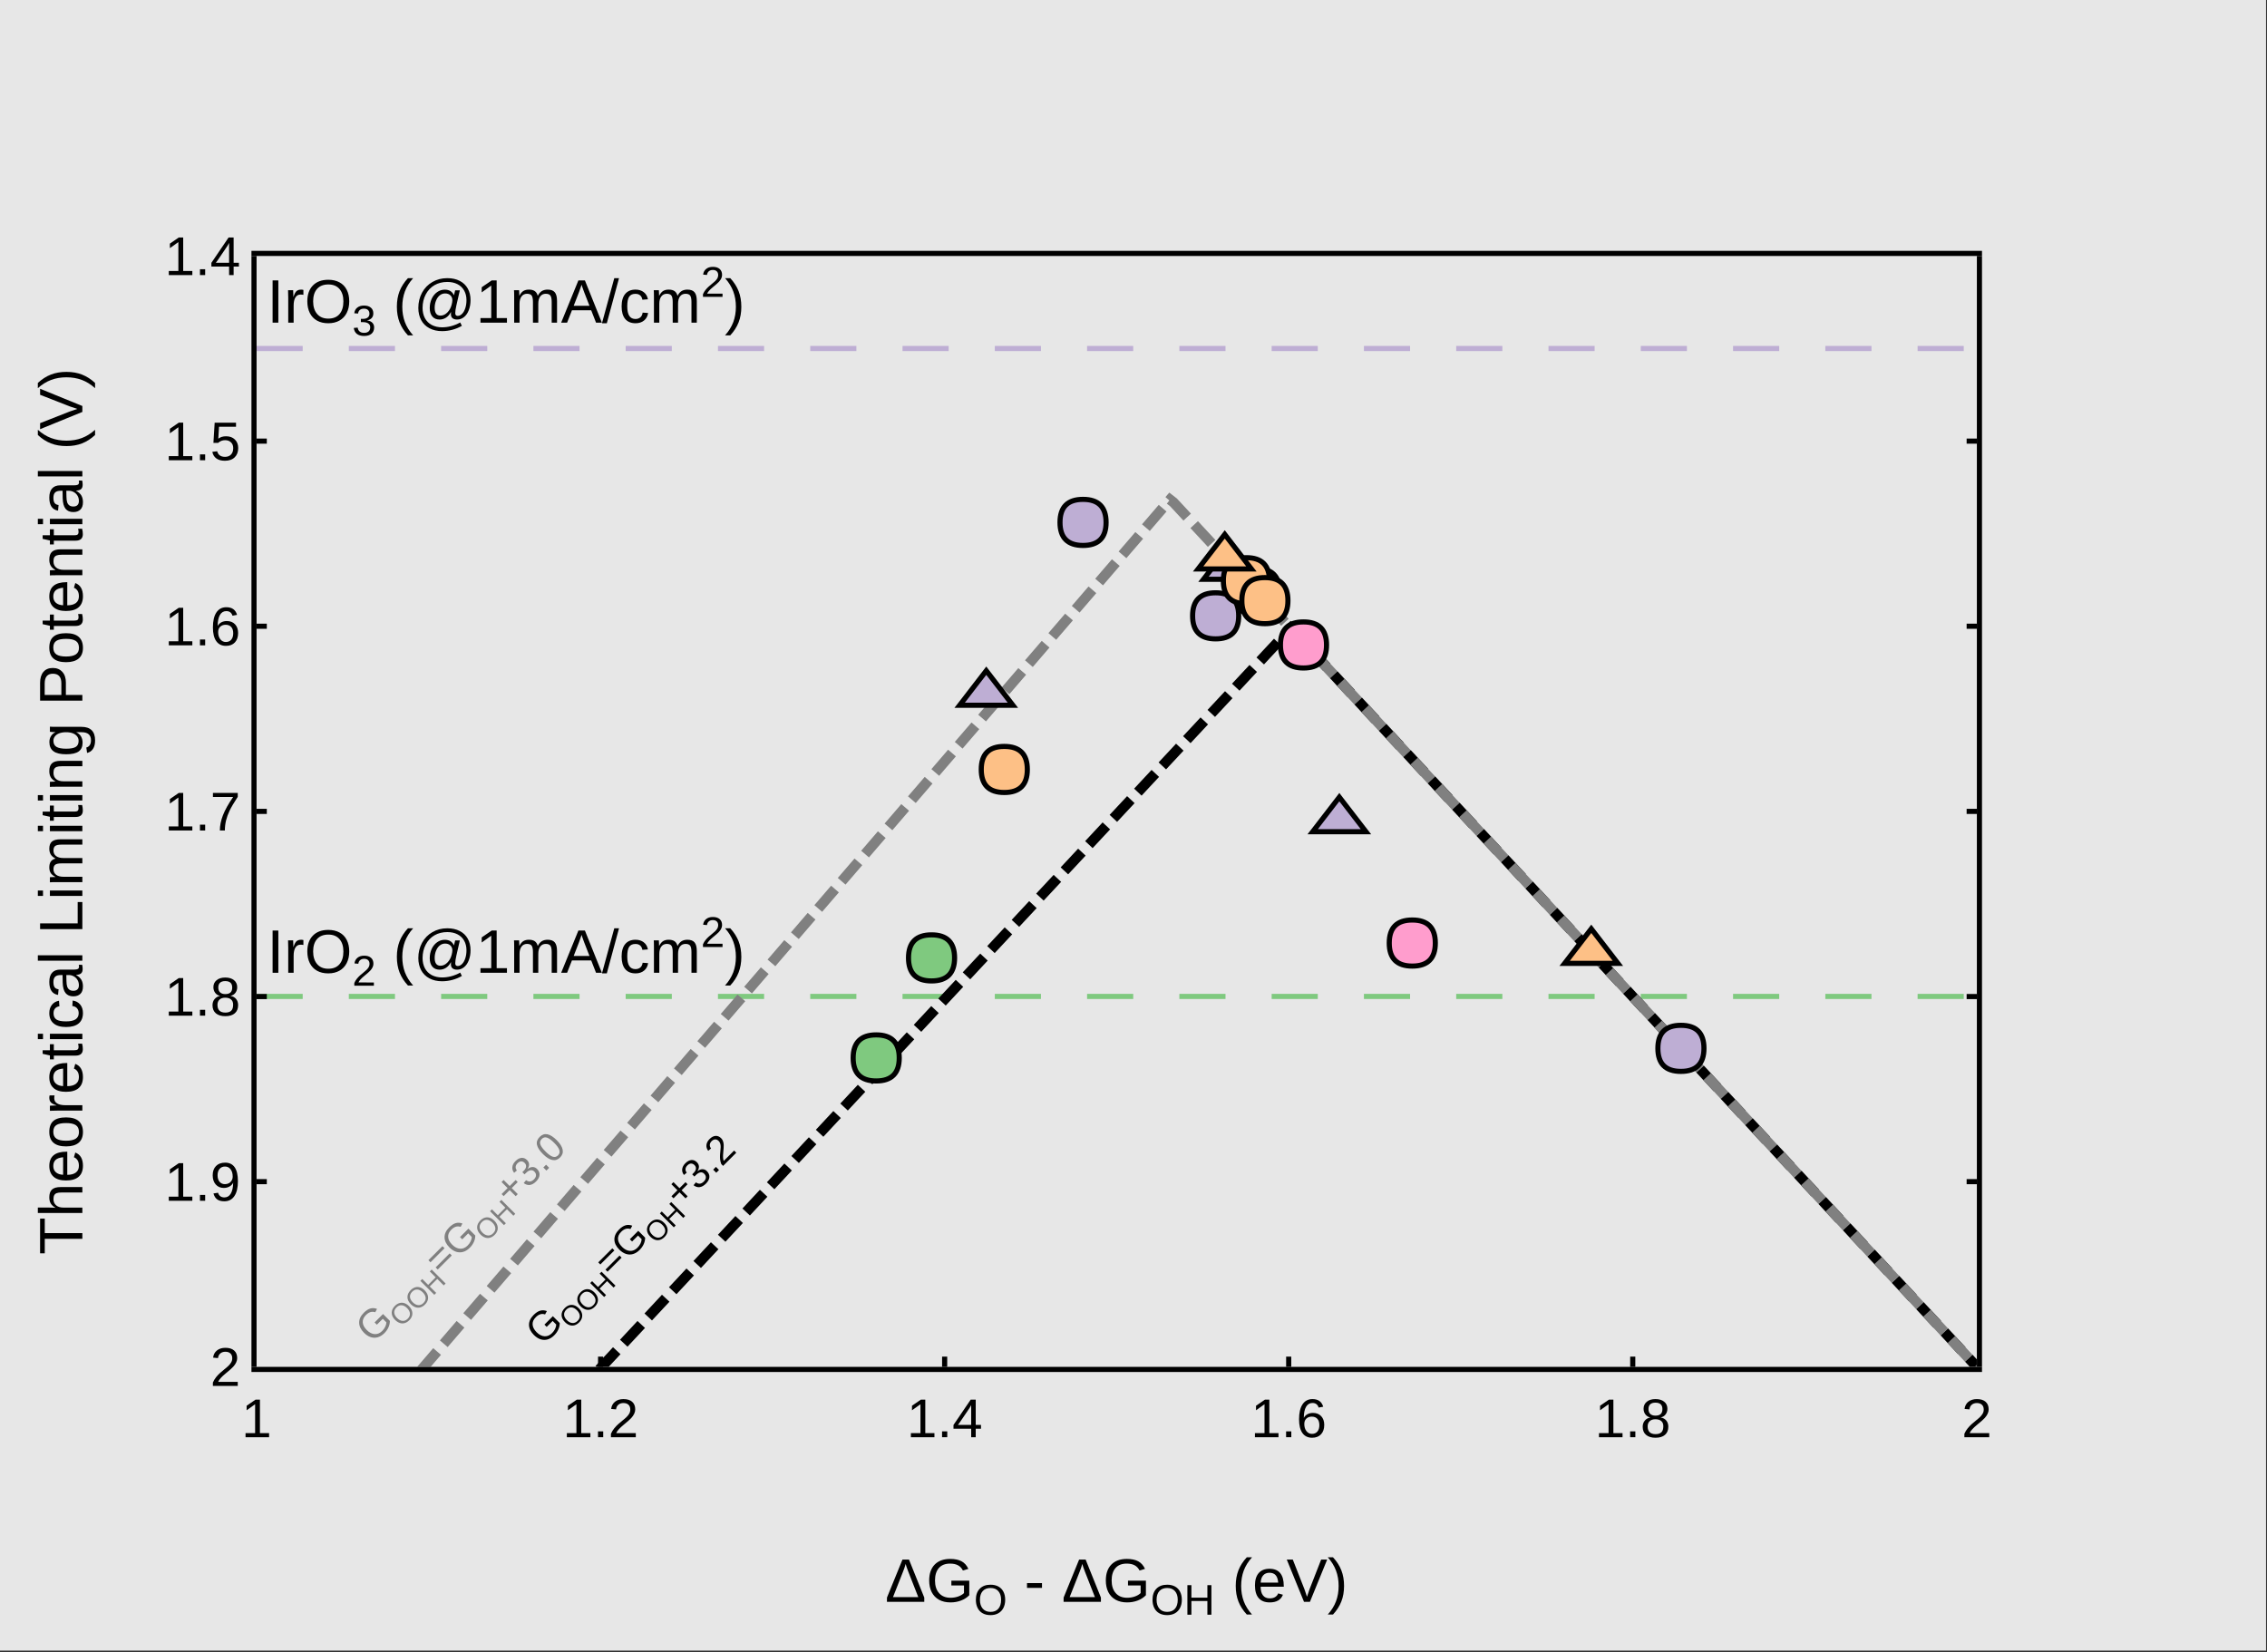 <?xml version="1.0" encoding="UTF-8" standalone="no"?>
<svg
   xmlns:dc="http://purl.org/dc/elements/1.1/"
   xmlns:cc="http://creativecommons.org/ns#"
   xmlns:rdf="http://www.w3.org/1999/02/22-rdf-syntax-ns#"
   xmlns:svg="http://www.w3.org/2000/svg"
   xmlns="http://www.w3.org/2000/svg"
   viewBox="0 0 442.667 322.667"
   height="322.667"
   width="442.667"
   xml:space="preserve"
   id="svg2"
   version="1.1"><rect x="0" y="0" width="442.667" height="322.667" fill="#333333" stroke="none"/><defs
     id="defs6"><clipPath
       id="clipPath18"
       clipPathUnits="userSpaceOnUse"><path
         style="clip-rule:evenodd"
         id="path16"
         d="M 0,0 H 332 V 241.864 H 0 Z" /></clipPath><clipPath
       id="clipPath30"
       clipPathUnits="userSpaceOnUse"><path
         style="clip-rule:evenodd"
         id="path28"
         d="M 0,0 H 327.493 V 238.109 H 0 Z" /></clipPath><clipPath
       id="clipPath44"
       clipPathUnits="userSpaceOnUse"><path
         style="clip-rule:evenodd"
         id="path42"
         d="M 289.572,37.498 H 37.582 V 200.241 H 289.572 Z" /></clipPath><clipPath
       id="clipPath158"
       clipPathUnits="userSpaceOnUse"><path
         style="clip-rule:evenodd"
         id="path156"
         d="M 0,0 H 327.493 V 238.109 H 0 Z" /></clipPath></defs><g
     transform="scale(1.333)"
     id="g10"><g
       id="g12"><g
         clip-path="url(#clipPath18)"
         id="g14"><g
           transform="scale(0.751)"
           id="g20"><path
             id="path22"
             style="fill:#fafafa;fill-opacity:0.902;fill-rule:nonzero;stroke:none"
             d="M 0,0 H 442 V 322 H 0 Z" /></g></g></g><g
       id="g24"><g
         clip-path="url(#clipPath30)"
         id="g26"><g
           transform="matrix(0.75,0,0,0.75,0.084,0)"
           id="g32"><path
             id="path34"
             style="fill:#000000;fill-opacity:0;fill-rule:nonzero;stroke:none"
             d="M 0,0 H 436.452 V 317.492 H 0 Z" /><path
             id="path36"
             style="fill:#000000;fill-opacity:0;fill-rule:nonzero;stroke:none"
             d="M 50,50 H 386 V 267 H 50 Z" /></g></g></g><g
       id="g38"><g
         clip-path="url(#clipPath44)"
         id="g40"><g
           transform="matrix(0.751,0,0,0.751,37.582,37.498)"
           id="g46"><path
             id="path48"
             style="fill:#7fc97f;fill-opacity:1;fill-rule:nonzero;stroke:none"
             d="m 0,143.946 h 9 v 1 H 0 m 18,-1 h 9 v 1 h -9 m 18,-1 h 9 v 1 h -9 m 18,-1 h 9 v 1 h -9 m 18,-1 h 9 v 1 h -9 m 18,-1 h 9 v 1 h -9 m 18,-1 h 9 v 1 h -9 m 18,-1 h 9 v 1 h -9 m 18,-1 h 9 v 1 h -9 m 18,-1 h 9 v 1 h -9 m 18,-1 h 9 v 1 h -9 m 18,-1 h 9 v 1 h -9 m 18,-1 h 9 v 1 h -9 m 18,-1 h 9 v 1 h -9 m 18,-1 h 9 v 1 h -9 m 18,-1 h 9 v 1 h -9 m 18,-1 h 9 v 1 h -9 m 18,-1 h 9 v 1 h -9 m 18,-1 h 9 v 1 h -9" /><path
             id="path50"
             style="fill:#beaed4;fill-opacity:1;fill-rule:nonzero;stroke:none"
             d="m 0,17.552 h 9 v 1 H 0 m 18,-1 h 9 v 1 h -9 m 18,-1 h 9 v 1 h -9 m 18,-1 h 9 v 1 h -9 m 18,-1 h 9 v 1 h -9 m 18,-1 h 9 v 1 h -9 m 18,-1 h 9 v 1 h -9 m 18,-1 h 9 v 1 h -9 m 18,-1 h 9 v 1 h -9 m 18,-1 h 9 v 1 h -9 m 18,-1 h 9 v 1 h -9 m 18,-1 h 9 v 1 h -9 m 18,-1 h 9 v 1 h -9 m 18,-1 h 9 v 1 h -9 m 18,-1 h 9 v 1 h -9 m 18,-1 h 9 v 1 h -9 m 18,-1 h 9 v 1 h -9 m 18,-1 h 9 v 1 h -9 m 18,-1 h 9 v 1 h -9" /><path
             id="path52"
             style="fill:#000000;fill-opacity:1;fill-rule:nonzero;stroke:none"
             d="m -0.731,288.2 3.41,-3.656 1.463,1.364 -3.41,3.656 z m 4.775,-5.119 3.41,-3.656 1.463,1.364 -3.41,3.656 z m 4.775,-5.119 3.41,-3.656 1.463,1.364 -3.41,3.656 z m 4.775,-5.119 3.41,-3.656 1.463,1.364 -3.41,3.656 z m 4.775,-5.119 3.41,-3.656 1.463,1.364 -3.41,3.656 z m 4.775,-5.119 3.41,-3.656 1.463,1.364 -3.41,3.656 z m 4.775,-5.119 3.41,-3.656 1.463,1.364 -3.41,3.656 z m 4.775,-5.119 3.41,-3.656 1.463,1.364 -3.41,3.656 z m 4.775,-5.119 3.41,-3.656 1.463,1.364 -3.41,3.656 z m 4.775,-5.119 3.41,-3.656 1.463,1.364 -3.41,3.656 z m 4.775,-5.119 3.41,-3.656 1.463,1.364 -3.41,3.656 z m 4.775,-5.119 3.41,-3.656 1.463,1.364 -3.41,3.656 z m 4.775,-5.119 3.41,-3.656 1.463,1.364 -3.41,3.656 z m 4.775,-5.119 3.41,-3.656 1.463,1.364 -3.41,3.656 z m 4.775,-5.119 3.41,-3.656 1.463,1.364 -3.41,3.656 z m 4.775,-5.119 3.41,-3.656 1.463,1.364 -3.41,3.656 z m 4.775,-5.119 3.41,-3.656 1.463,1.364 -3.41,3.656 z m 4.775,-5.119 3.41,-3.656 1.463,1.364 -3.41,3.656 z m 4.775,-5.119 3.41,-3.656 1.463,1.364 -3.41,3.656 z m 4.775,-5.119 3.41,-3.656 1.463,1.364 -3.41,3.656 z m 4.775,-5.119 3.41,-3.656 1.463,1.364 -3.41,3.656 z m 4.775,-5.119 3.41,-3.656 1.463,1.364 -3.41,3.656 z m 4.775,-5.119 3.41,-3.656 1.463,1.364 -3.41,3.656 z m 4.775,-5.119 3.41,-3.656 1.463,1.364 -3.41,3.656 z m 4.775,-5.119 3.41,-3.656 1.463,1.364 -3.41,3.656 z m 4.775,-5.119 3.41,-3.656 1.463,1.364 -3.41,3.656 z m 4.775,-5.119 3.41,-3.656 1.463,1.364 -3.41,3.656 z m 4.775,-5.119 3.41,-3.656 1.463,1.364 -3.41,3.656 z m 4.775,-5.119 3.41,-3.656 1.463,1.364 -3.41,3.656 z m 4.775,-5.119 3.41,-3.656 1.463,1.364 -3.41,3.656 z m 4.775,-5.119 3.41,-3.656 1.463,1.364 -3.41,3.656 z m 4.775,-5.119 3.41,-3.656 1.463,1.364 -3.41,3.656 z m 4.775,-5.119 3.41,-3.656 1.463,1.364 -3.41,3.656 z m 4.775,-5.119 3.41,-3.656 1.463,1.364 -3.41,3.656 z m 4.775,-5.119 3.41,-3.656 1.463,1.364 -3.41,3.656 z m 4.775,-5.119 3.41,-3.656 1.463,1.364 -3.41,3.656 z m 4.775,-5.119 3.41,-3.656 1.463,1.364 -3.41,3.656 z m 4.775,-5.119 3.41,-3.656 1.463,1.364 -3.41,3.656 z m 4.775,-5.119 3.41,-3.656 1.463,1.364 -3.41,3.656 z m 4.775,-5.119 3.41,-3.656 1.463,1.364 -3.41,3.656 z m 4.775,-5.119 3.41,-3.656 1.463,1.364 -3.41,3.656 z m 4.775,-5.119 3.41,-3.656 1.463,1.364 -3.41,3.656 z m 4.775,-5.119 1.877,-2.013 1.41,1.493 1.587,1.709 -1.465,1.361 -1.576,-1.697 -0.679,-0.719 0.727,-0.687 0.731,0.682 -1.151,1.234 z m 6.237,2.655 3.403,3.663 -1.465,1.361 -3.403,-3.663 z m 4.764,5.129 3.403,3.663 -1.465,1.361 -3.403,-3.663 z m 4.764,5.129 3.403,3.663 -1.465,1.361 -3.403,-3.663 z m 4.764,5.129 3.403,3.663 -1.465,1.361 -3.403,-3.663 z m 4.764,5.129 3.403,3.663 -1.465,1.361 -3.403,-3.663 z m 4.764,5.129 3.403,3.663 -1.465,1.361 -3.403,-3.663 z m 4.764,5.129 3.403,3.663 -1.465,1.361 -3.403,-3.663 z m 4.764,5.129 3.403,3.663 -1.465,1.361 -3.403,-3.663 z m 4.764,5.129 3.403,3.663 -1.465,1.361 -3.403,-3.663 z m 4.764,5.129 3.403,3.663 -1.465,1.361 -3.403,-3.663 z m 4.764,5.129 3.403,3.663 -1.465,1.361 -3.403,-3.663 z m 4.764,5.129 3.403,3.663 -1.465,1.361 -3.403,-3.663 z m 4.764,5.129 3.403,3.663 -1.465,1.361 -3.403,-3.663 z m 4.764,5.129 3.403,3.663 -1.465,1.361 -3.403,-3.663 z m 4.764,5.129 3.403,3.663 -1.465,1.361 -3.403,-3.663 z m 4.764,5.129 3.403,3.663 -1.465,1.361 -3.403,-3.663 z m 4.764,5.129 3.403,3.663 -1.465,1.361 -3.403,-3.663 z m 4.764,5.129 0.775,0.834 0.668,0.718 1.961,2.11 -1.465,1.361 -1.96,-2.109 -0.67,-0.72 -0.775,-0.834 z m 4.765,5.128 3.403,3.663 -1.465,1.361 -3.403,-3.663 z m 4.765,5.128 3.403,3.663 -1.465,1.361 -3.403,-3.663 z m 4.765,5.128 3.403,3.663 -1.465,1.361 -3.403,-3.663 z m 4.765,5.128 3.403,3.663 -1.465,1.361 -3.403,-3.663 z m 4.765,5.128 3.403,3.663 -1.465,1.361 -3.403,-3.663 z m 4.765,5.128 3.403,3.663 -1.465,1.361 -3.403,-3.663 z m 4.765,5.128 3.403,3.663 -1.465,1.361 -3.403,-3.663 z m 4.765,5.128 3.403,3.663 -1.465,1.361 -3.403,-3.663 z m 4.765,5.128 3.403,3.663 -1.465,1.361 -3.403,-3.663 z m 4.765,5.128 1.534,1.651 -1.465,1.361 -1.534,-1.651 z" /><path
             id="path54"
             style="fill:#808080;fill-opacity:1;fill-rule:nonzero;stroke:none"
             d="M -0.758,254.003 2.502,250.212 l 1.516,1.304 -3.26,3.791 z m 4.565,-5.307 3.26,-3.791 1.516,1.304 -3.26,3.791 z m 4.565,-5.307 3.26,-3.791 1.516,1.304 -3.26,3.791 z m 4.565,-5.307 3.26,-3.791 1.516,1.304 -3.26,3.791 z m 4.565,-5.307 3.26,-3.791 1.516,1.304 -3.26,3.791 z m 4.565,-5.307 3.26,-3.791 1.516,1.304 -3.26,3.791 z m 4.565,-5.307 3.26,-3.791 1.516,1.304 -3.26,3.791 z m 4.565,-5.307 3.26,-3.791 1.516,1.304 -3.26,3.791 z m 4.565,-5.307 3.26,-3.791 1.516,1.304 -3.26,3.791 z m 4.565,-5.307 3.26,-3.791 1.516,1.304 -3.26,3.791 z m 4.565,-5.307 3.26,-3.791 1.516,1.304 -3.26,3.791 z m 4.565,-5.307 3.26,-3.791 1.516,1.304 -3.26,3.791 z m 4.565,-5.307 3.26,-3.791 1.516,1.304 -3.26,3.791 z m 4.565,-5.307 3.26,-3.791 1.516,1.304 -3.26,3.791 z m 4.565,-5.307 3.26,-3.791 1.516,1.304 -3.26,3.791 z m 4.565,-5.307 0.774,-0.9 0.683,-0.784 1.809,-2.103 1.516,1.304 -1.817,2.113 -0.675,0.774 -0.774,0.9 z m 4.57,-5.302 3.261,-3.791 1.516,1.304 -3.261,3.791 z m 4.565,-5.307 3.261,-3.791 1.516,1.304 -3.261,3.791 z m 4.565,-5.307 3.261,-3.791 1.516,1.304 -3.261,3.791 z m 4.565,-5.307 3.261,-3.791 1.516,1.304 -3.261,3.791 z m 4.565,-5.307 3.261,-3.791 1.516,1.304 -3.261,3.791 z m 4.565,-5.307 3.261,-3.791 1.516,1.304 -3.261,3.791 z m 4.565,-5.307 3.261,-3.791 1.516,1.304 -3.261,3.791 z m 4.565,-5.307 3.261,-3.791 1.516,1.304 -3.261,3.791 z m 4.565,-5.307 3.261,-3.791 1.516,1.304 -3.261,3.791 z m 4.565,-5.307 3.261,-3.791 1.516,1.304 -3.261,3.791 z m 4.565,-5.307 3.261,-3.791 1.516,1.304 -3.261,3.791 z m 4.565,-5.307 3.261,-3.791 1.516,1.304 -3.261,3.791 z m 4.565,-5.307 3.261,-3.791 1.516,1.304 -3.261,3.791 z m 4.565,-5.307 3.261,-3.791 1.516,1.304 -3.261,3.791 z m 4.565,-5.307 3.261,-3.791 1.516,1.304 -3.261,3.791 z m 4.565,-5.307 3.261,-3.791 1.516,1.304 -3.261,3.791 z m 4.565,-5.307 3.261,-3.791 1.516,1.304 -3.261,3.791 z m 4.565,-5.307 3.261,-3.791 1.516,1.304 -3.261,3.791 z m 4.565,-5.307 3.261,-3.791 1.516,1.304 -3.261,3.791 z m 4.565,-5.307 3.261,-3.791 1.516,1.304 -3.261,3.791 z m 4.565,-5.307 3.261,-3.791 1.516,1.304 -3.261,3.791 z m 4.565,-5.307 3.261,-3.791 1.516,1.304 -3.261,3.791 z m 4.565,-5.307 3.261,-3.791 1.516,1.304 -3.261,3.791 z m 4.565,-5.307 0.753,-0.876 1.484,1.152 2.743,2.953 -1.465,1.361 -2.688,-2.893 0.733,-0.681 -0.613,0.79 -0.669,-0.519 0.613,-0.79 0.758,0.652 -0.133,0.155 z m 6.342,4.694 3.403,3.663 -1.465,1.361 -3.403,-3.663 z m 4.764,5.128 3.403,3.663 -1.465,1.361 -3.403,-3.663 z m 4.764,5.128 3.403,3.663 -1.465,1.361 -3.403,-3.663 z m 4.764,5.128 3.403,3.663 -1.465,1.361 -3.403,-3.663 z m 4.764,5.128 3.403,3.663 -1.465,1.361 -3.403,-3.663 z m 4.764,5.128 3.403,3.663 -1.465,1.361 -3.403,-3.663 z m 4.764,5.128 3.403,3.663 -1.465,1.361 -3.403,-3.663 z m 4.764,5.128 3.403,3.663 -1.465,1.361 -3.403,-3.663 z m 4.764,5.128 3.403,3.663 -1.465,1.361 -3.403,-3.663 z m 4.765,5.128 3.403,3.663 -1.465,1.361 -3.403,-3.663 z m 4.764,5.128 3.403,3.663 -1.465,1.361 -3.403,-3.663 z m 4.765,5.128 3.403,3.663 -1.465,1.361 -3.403,-3.663 z m 4.764,5.128 3.403,3.663 -1.465,1.361 -3.403,-3.663 z m 4.764,5.128 3.403,3.663 -1.465,1.361 -3.403,-3.663 z m 4.764,5.128 3.403,3.663 -1.465,1.361 -3.403,-3.663 z m 4.764,5.128 3.403,3.663 -1.465,1.361 -3.403,-3.663 z m 4.764,5.128 3.403,3.663 -1.465,1.361 -3.403,-3.663 z m 4.764,5.128 3.403,3.663 -1.465,1.361 -3.403,-3.663 z m 4.764,5.128 3.403,3.663 -1.465,1.361 -3.403,-3.663 z m 4.765,5.128 3.403,3.663 -1.465,1.361 -3.403,-3.663 z m 4.764,5.128 3.403,3.663 -1.465,1.361 -3.403,-3.663 z m 4.764,5.128 3.403,3.663 -1.465,1.361 -3.403,-3.663 z m 4.764,5.128 3.403,3.663 -1.465,1.361 -3.403,-3.663 z m 4.764,5.128 3.403,3.663 -1.465,1.361 -3.403,-3.663 z m 4.764,5.128 3.403,3.663 -1.465,1.361 -3.403,-3.663 z m 4.764,5.128 3.403,3.663 -1.465,1.361 -3.403,-3.663 z m 4.764,5.128 3.403,3.663 -1.465,1.361 -3.403,-3.663 z m 4.764,5.128 3.403,3.663 -1.465,1.361 -3.403,-3.663 z m 4.764,5.128 3.403,3.663 -1.465,1.361 -3.403,-3.663 z m 4.764,5.128 3.403,3.663 -1.465,1.361 -3.403,-3.663 z m 4.764,5.128 3.403,3.663 -1.465,1.361 -3.403,-3.663 z m 4.764,5.128 3.403,3.663 -1.465,1.361 -3.403,-3.663 z m 4.764,5.128 0.134,0.144 -1.465,1.361 -0.134,-0.144 z" /></g><g
           transform="matrix(0.75,0,0,0.75,136.458,140.334)"
           id="g56"><path
             id="path58"
             style="fill:#7fc97f;fill-opacity:1;fill-rule:nonzero;stroke:none"
             d="M 4.5,0 C 4.5,3 3,4.5 0,4.5 -3,4.5 -4.5,3 -4.5,0 -4.5,-3 -3,-4.5 0,-4.5 3,-4.5 4.5,-3 4.5,0 Z" /><path
             id="path60"
             style="fill:none;stroke:#000000;stroke-width:1;stroke-linecap:butt;stroke-linejoin:miter;stroke-miterlimit:10;stroke-dasharray:none;stroke-opacity:1"
             d="M 4.5,0 C 4.5,3 3,4.5 0,4.5 -3,4.5 -4.5,3 -4.5,0 -4.5,-3 -3,-4.5 0,-4.5 3,-4.5 4.5,-3 4.5,0 Z" /></g><g
           transform="matrix(0.75,0,0,0.75,128.351,154.988)"
           id="g62"><path
             id="path64"
             style="fill:#7fc97f;fill-opacity:1;fill-rule:nonzero;stroke:none"
             d="M 4.5,0 C 4.5,3 3,4.5 0,4.5 -3,4.5 -4.5,3 -4.5,0 -4.5,-3 -3,-4.5 0,-4.5 3,-4.5 4.5,-3 4.5,0 Z" /><path
             id="path66"
             style="fill:none;stroke:#000000;stroke-width:1;stroke-linecap:butt;stroke-linejoin:miter;stroke-miterlimit:10;stroke-dasharray:none;stroke-opacity:1"
             d="M 4.5,0 C 4.5,3 3,4.5 0,4.5 -3,4.5 -4.5,3 -4.5,0 -4.5,-3 -3,-4.5 0,-4.5 3,-4.5 4.5,-3 4.5,0 Z" /></g><g
           transform="matrix(0.75,0,0,0.75,144.475,101.636)"
           id="g68"><path
             id="path70"
             style="fill:#beaed4;fill-opacity:1;fill-rule:nonzero;stroke:none"
             d="M -5.2,2.25 H 5.2 L 0,-4.5 Z" /><path
             id="path72"
             style="fill:none;stroke:#000000;stroke-width:1;stroke-linecap:butt;stroke-linejoin:miter;stroke-miterlimit:10;stroke-dasharray:none;stroke-opacity:1"
             d="M -5.2,2.25 H 5.2 L 0,-4.5 Z" /></g><g
           transform="matrix(0.75,0,0,0.75,158.65,76.534)"
           id="g74"><path
             id="path76"
             style="fill:#beaed4;fill-opacity:1;fill-rule:nonzero;stroke:none"
             d="M 4.5,0 C 4.5,3 3,4.5 0,4.5 -3,4.5 -4.5,3 -4.5,0 -4.5,-3 -3,-4.5 0,-4.5 3,-4.5 4.5,-3 4.5,0 Z" /><path
             id="path78"
             style="fill:none;stroke:#000000;stroke-width:1;stroke-linecap:butt;stroke-linejoin:miter;stroke-miterlimit:10;stroke-dasharray:none;stroke-opacity:1"
             d="M 4.5,0 C 4.5,3 3,4.5 0,4.5 -3,4.5 -4.5,3 -4.5,0 -4.5,-3 -3,-4.5 0,-4.5 3,-4.5 4.5,-3 4.5,0 Z" /></g><g
           transform="matrix(0.75,0,0,0.75,196.193,120.16)"
           id="g80"><path
             id="path82"
             style="fill:#beaed4;fill-opacity:1;fill-rule:nonzero;stroke:none"
             d="M -5.2,2.25 H 5.2 L 0,-4.5 Z" /><path
             id="path84"
             style="fill:none;stroke:#000000;stroke-width:1;stroke-linecap:butt;stroke-linejoin:miter;stroke-miterlimit:10;stroke-dasharray:none;stroke-opacity:1"
             d="M -5.2,2.25 H 5.2 L 0,-4.5 Z" /></g><g
           transform="matrix(0.75,0,0,0.75,184.066,86.674)"
           id="g86"><path
             id="path88"
             style="fill:#beaed4;fill-opacity:1;fill-rule:nonzero;stroke:none"
             d="M 4.5,0 C 4.5,3 3,4.5 0,4.5 -3,4.5 -4.5,3 -4.5,0 -4.5,-3 -3,-4.5 0,-4.5 3,-4.5 4.5,-3 4.5,0 Z" /><path
             id="path90"
             style="fill:none;stroke:#000000;stroke-width:1;stroke-linecap:butt;stroke-linejoin:miter;stroke-miterlimit:10;stroke-dasharray:none;stroke-opacity:1"
             d="M 4.5,0 C 4.5,3 3,4.5 0,4.5 -3,4.5 -4.5,3 -4.5,0 -4.5,-3 -3,-4.5 0,-4.5 3,-4.5 4.5,-3 4.5,0 Z" /></g><g
           transform="matrix(0.75,0,0,0.75,246.231,153.586)"
           id="g92"><path
             id="path94"
             style="fill:#beaed4;fill-opacity:1;fill-rule:nonzero;stroke:none"
             d="M 4.5,0 C 4.5,3 3,4.5 0,4.5 -3,4.5 -4.5,3 -4.5,0 -4.5,-3 -3,-4.5 0,-4.5 3,-4.5 4.5,-3 4.5,0 Z" /><path
             id="path96"
             style="fill:none;stroke:#000000;stroke-width:1;stroke-linecap:butt;stroke-linejoin:miter;stroke-miterlimit:10;stroke-dasharray:none;stroke-opacity:1"
             d="M 4.5,0 C 4.5,3 3,4.5 0,4.5 -3,4.5 -4.5,3 -4.5,0 -4.5,-3 -3,-4.5 0,-4.5 3,-4.5 4.5,-3 4.5,0 Z" /></g><g
           transform="matrix(0.75,0,0,0.75,180.196,83.179)"
           id="g98"><path
             id="path100"
             style="fill:#beaed4;fill-opacity:1;fill-rule:nonzero;stroke:none"
             d="M -5.2,2.25 H 5.2 L 0,-4.5 Z" /><path
             id="path102"
             style="fill:none;stroke:#000000;stroke-width:1;stroke-linecap:butt;stroke-linejoin:miter;stroke-miterlimit:10;stroke-dasharray:none;stroke-opacity:1"
             d="M -5.2,2.25 H 5.2 L 0,-4.5 Z" /></g><g
           transform="matrix(0.75,0,0,0.75,178.074,90.221)"
           id="g104"><path
             id="path106"
             style="fill:#beaed4;fill-opacity:1;fill-rule:nonzero;stroke:none"
             d="M 4.5,0 C 4.5,3 3,4.5 0,4.5 -3,4.5 -4.5,3 -4.5,0 -4.5,-3 -3,-4.5 0,-4.5 3,-4.5 4.5,-3 4.5,0 Z" /><path
             id="path108"
             style="fill:none;stroke:#000000;stroke-width:1;stroke-linecap:butt;stroke-linejoin:miter;stroke-miterlimit:10;stroke-dasharray:none;stroke-opacity:1"
             d="M 4.5,0 C 4.5,3 3,4.5 0,4.5 -3,4.5 -4.5,3 -4.5,0 -4.5,-3 -3,-4.5 0,-4.5 3,-4.5 4.5,-3 4.5,0 Z" /></g><g
           transform="matrix(0.75,0,0,0.75,190.943,94.488)"
           id="g110"><path
             id="path112"
             style="fill:#ff9dcd;fill-opacity:1;fill-rule:nonzero;stroke:none"
             d="M 4.5,0 C 4.5,3 3,4.5 0,4.5 -3,4.5 -4.5,3 -4.5,0 -4.5,-3 -3,-4.5 0,-4.5 3,-4.5 4.5,-3 4.5,0 Z" /><path
             id="path114"
             style="fill:none;stroke:#000000;stroke-width:1;stroke-linecap:butt;stroke-linejoin:miter;stroke-miterlimit:10;stroke-dasharray:none;stroke-opacity:1"
             d="M 4.5,0 C 4.5,3 3,4.5 0,4.5 -3,4.5 -4.5,3 -4.5,0 -4.5,-3 -3,-4.5 0,-4.5 3,-4.5 4.5,-3 4.5,0 Z" /></g><g
           transform="matrix(0.75,0,0,0.75,206.88,138.159)"
           id="g116"><path
             id="path118"
             style="fill:#ff9dcd;fill-opacity:1;fill-rule:nonzero;stroke:none"
             d="M 4.5,0 C 4.5,3 3,4.5 0,4.5 -3,4.5 -4.5,3 -4.5,0 -4.5,-3 -3,-4.5 0,-4.5 3,-4.5 4.5,-3 4.5,0 Z" /><path
             id="path120"
             style="fill:none;stroke:#000000;stroke-width:1;stroke-linecap:butt;stroke-linejoin:miter;stroke-miterlimit:10;stroke-dasharray:none;stroke-opacity:1"
             d="M 4.5,0 C 4.5,3 3,4.5 0,4.5 -3,4.5 -4.5,3 -4.5,0 -4.5,-3 -3,-4.5 0,-4.5 3,-4.5 4.5,-3 4.5,0 Z" /></g><g
           transform="matrix(0.75,0,0,0.75,233.099,139.449)"
           id="g122"><path
             id="path124"
             style="fill:#fdc086;fill-opacity:1;fill-rule:nonzero;stroke:none"
             d="M -5.2,2.25 H 5.2 L 0,-4.5 Z" /><path
             id="path126"
             style="fill:none;stroke:#000000;stroke-width:1;stroke-linecap:butt;stroke-linejoin:miter;stroke-miterlimit:10;stroke-dasharray:none;stroke-opacity:1"
             d="M -5.2,2.25 H 5.2 L 0,-4.5 Z" /></g><g
           transform="matrix(0.75,0,0,0.75,147.115,112.728)"
           id="g128"><path
             id="path130"
             style="fill:#fdc086;fill-opacity:1;fill-rule:nonzero;stroke:none"
             d="M 4.5,0 C 4.5,3 3,4.5 0,4.5 -3,4.5 -4.5,3 -4.5,0 -4.5,-3 -3,-4.5 0,-4.5 3,-4.5 4.5,-3 4.5,0 Z" /><path
             id="path132"
             style="fill:none;stroke:#000000;stroke-width:1;stroke-linecap:butt;stroke-linejoin:miter;stroke-miterlimit:10;stroke-dasharray:none;stroke-opacity:1"
             d="M 4.5,0 C 4.5,3 3,4.5 0,4.5 -3,4.5 -4.5,3 -4.5,0 -4.5,-3 -3,-4.5 0,-4.5 3,-4.5 4.5,-3 4.5,0 Z" /></g><g
           transform="matrix(0.75,0,0,0.75,182.581,85.076)"
           id="g134"><path
             id="path136"
             style="fill:#fdc086;fill-opacity:1;fill-rule:nonzero;stroke:none"
             d="M 4.5,0 C 4.5,3 3,4.5 0,4.5 -3,4.5 -4.5,3 -4.5,0 -4.5,-3 -3,-4.5 0,-4.5 3,-4.5 4.5,-3 4.5,0 Z" /><path
             id="path138"
             style="fill:none;stroke:#000000;stroke-width:1;stroke-linecap:butt;stroke-linejoin:miter;stroke-miterlimit:10;stroke-dasharray:none;stroke-opacity:1"
             d="M 4.5,0 C 4.5,3 3,4.5 0,4.5 -3,4.5 -4.5,3 -4.5,0 -4.5,-3 -3,-4.5 0,-4.5 3,-4.5 4.5,-3 4.5,0 Z" /></g><g
           transform="matrix(0.75,0,0,0.75,179.409,81.664)"
           id="g140"><path
             id="path142"
             style="fill:#fdc086;fill-opacity:1;fill-rule:nonzero;stroke:none"
             d="M -5.2,2.25 H 5.2 L 0,-4.5 Z" /><path
             id="path144"
             style="fill:none;stroke:#000000;stroke-width:1;stroke-linecap:butt;stroke-linejoin:miter;stroke-miterlimit:10;stroke-dasharray:none;stroke-opacity:1"
             d="M -5.2,2.25 H 5.2 L 0,-4.5 Z" /></g><g
           transform="matrix(0.75,0,0,0.75,185.289,87.994)"
           id="g146"><path
             id="path148"
             style="fill:#fdc086;fill-opacity:1;fill-rule:nonzero;stroke:none"
             d="M 4.5,0 C 4.5,3 3,4.5 0,4.5 -3,4.5 -4.5,3 -4.5,0 -4.5,-3 -3,-4.5 0,-4.5 3,-4.5 4.5,-3 4.5,0 Z" /><path
             id="path150"
             style="fill:none;stroke:#000000;stroke-width:1;stroke-linecap:butt;stroke-linejoin:miter;stroke-miterlimit:10;stroke-dasharray:none;stroke-opacity:1"
             d="M 4.5,0 C 4.5,3 3,4.5 0,4.5 -3,4.5 -4.5,3 -4.5,0 -4.5,-3 -3,-4.5 0,-4.5 3,-4.5 4.5,-3 4.5,0 Z" /></g></g></g><g
       id="g152"><g
         clip-path="url(#clipPath158)"
         id="g154"><g
           transform="matrix(0.75,0,0,0.75,0.084,0)"
           id="g160"><path
             id="path162"
             style="fill:none;stroke:#000000;stroke-width:1;stroke-linecap:butt;stroke-linejoin:miter;stroke-miterlimit:10;stroke-dasharray:none;stroke-opacity:1"
             d="M 49,267.5 H 387 M 49,49.5 h 338" /><path
             id="path164"
             style="fill:none;stroke:#000000;stroke-width:1;stroke-linecap:butt;stroke-linejoin:miter;stroke-miterlimit:10;stroke-dasharray:none;stroke-opacity:1"
             d="M 49.5,50 V 267 M 386.5,50 V 267" /></g><g
           transform="matrix(0.75,0,0,0.75,87.98,0)"
           id="g166"><path
             id="path168"
             style="fill:#000000;fill-opacity:1;fill-rule:nonzero;stroke:none"
             d="m 0,267 v -2" /><path
             id="path170"
             style="fill:none;stroke:#000000;stroke-width:1;stroke-linecap:butt;stroke-linejoin:miter;stroke-miterlimit:10;stroke-dasharray:none;stroke-opacity:1"
             d="m 0,267 v -2" /></g><g
           transform="matrix(0.75,0,0,0.75,138.378,0)"
           id="g172"><path
             id="path174"
             style="fill:#000000;fill-opacity:1;fill-rule:nonzero;stroke:none"
             d="m 0,267 v -2" /><path
             id="path176"
             style="fill:none;stroke:#000000;stroke-width:1;stroke-linecap:butt;stroke-linejoin:miter;stroke-miterlimit:10;stroke-dasharray:none;stroke-opacity:1"
             d="m 0,267 v -2" /></g><g
           transform="matrix(0.75,0,0,0.75,188.776,0)"
           id="g178"><path
             id="path180"
             style="fill:#000000;fill-opacity:1;fill-rule:nonzero;stroke:none"
             d="m 0,267 v -2" /><path
             id="path182"
             style="fill:none;stroke:#000000;stroke-width:1;stroke-linecap:butt;stroke-linejoin:miter;stroke-miterlimit:10;stroke-dasharray:none;stroke-opacity:1"
             d="m 0,267 v -2" /></g><g
           transform="matrix(0.75,0,0,0.75,239.174,0)"
           id="g184"><path
             id="path186"
             style="fill:#000000;fill-opacity:1;fill-rule:nonzero;stroke:none"
             d="m 0,267 v -2" /><path
             id="path188"
             style="fill:none;stroke:#000000;stroke-width:1;stroke-linecap:butt;stroke-linejoin:miter;stroke-miterlimit:10;stroke-dasharray:none;stroke-opacity:1"
             d="m 0,267 v -2" /></g><g
           transform="matrix(0.751,0,0,0.751,37.582,0)"
           id="g190"><g
             id="text194"
             style="font-variant:normal;font-weight:normal;font-size:10.65px;font-family:Arimo;-inkscape-font-specification:Arimo;writing-mode:lr-tb;fill:#000000;fill-opacity:1;fill-rule:nonzero;stroke:none"
             transform="translate(-2.959,280.365)"
             aria-label="1"><path
               id="path438"
               style=""
               d="M 0.811,0 V -0.796 H 2.678 V -6.433 l -1.654,1.18 v -0.884 l 1.732,-1.191 h 0.863 v 6.531 H 5.403 V 0 Z" /></g></g><g
           transform="matrix(0.751,0,0,0.751,87.98,0)"
           id="g196"><g
             id="text200"
             style="font-variant:normal;font-weight:normal;font-size:10.65px;font-family:Arimo;-inkscape-font-specification:Arimo;writing-mode:lr-tb;fill:#000000;fill-opacity:1;fill-rule:nonzero;stroke:none"
             transform="translate(-7.396,280.365)"
             aria-label="1.2"><path
               id="path441"
               style=""
               d="M 0.811,0 V -0.796 H 2.678 V -6.433 l -1.654,1.18 v -0.884 l 1.732,-1.191 h 0.863 v 6.531 H 5.403 V 0 Z" /><path
               id="path443"
               style=""
               d="M 6.89,0 V -1.139 H 7.904 V 0 Z" /><path
               id="path445"
               style=""
               d="m 9.41,0 v -0.66 q 0.265,-0.608 0.645,-1.071 0.385,-0.468 0.806,-0.842 0.421,-0.38 0.832,-0.702 0.416,-0.322 0.749,-0.645 0.333,-0.322 0.536,-0.676 0.208,-0.354 0.208,-0.801 0,-0.603 -0.354,-0.936 -0.354,-0.333 -0.983,-0.333 -0.598,0 -0.988,0.328 -0.385,0.322 -0.452,0.91 l -0.957,-0.088 q 0.104,-0.879 0.744,-1.399 0.645,-0.52 1.654,-0.52 1.108,0 1.7,0.525 0.598,0.52 0.598,1.482 0,0.426 -0.198,0.848 -0.192,0.421 -0.577,0.842 -0.385,0.421 -1.472,1.305 -0.598,0.489 -0.952,0.884 -0.354,0.39 -0.51,0.754 H 14.262 V 0 Z" /></g></g><g
           transform="matrix(0.751,0,0,0.751,138.378,0)"
           id="g202"><g
             id="text206"
             style="font-variant:normal;font-weight:normal;font-size:10.65px;font-family:Arimo;-inkscape-font-specification:Arimo;writing-mode:lr-tb;fill:#000000;fill-opacity:1;fill-rule:nonzero;stroke:none"
             transform="translate(-7.396,280.365)"
             aria-label="1.4"><path
               id="path448"
               style=""
               d="M 0.811,0 V -0.796 H 2.678 V -6.433 l -1.654,1.18 v -0.884 l 1.732,-1.191 h 0.863 v 6.531 H 5.403 V 0 Z" /><path
               id="path450"
               style=""
               d="M 6.89,0 V -1.139 H 7.904 V 0 Z" /><path
               id="path452"
               style=""
               d="M 13.456,-1.659 V 0 H 12.571 V -1.659 H 9.119 v -0.728 l 3.354,-4.94 h 0.983 v 4.93 h 1.03 v 0.738 z m -0.884,-4.613 q -0.01,0.031 -0.146,0.276 -0.135,0.244 -0.203,0.343 l -1.877,2.767 -0.281,0.385 -0.083,0.104 h 2.59 z" /></g></g><g
           transform="matrix(0.751,0,0,0.751,188.776,0)"
           id="g208"><g
             id="text212"
             style="font-variant:normal;font-weight:normal;font-size:10.65px;font-family:Arimo;-inkscape-font-specification:Arimo;writing-mode:lr-tb;fill:#000000;fill-opacity:1;fill-rule:nonzero;stroke:none"
             transform="translate(-7.396,280.365)"
             aria-label="1.6"><path
               id="path455"
               style=""
               d="M 0.811,0 V -0.796 H 2.678 V -6.433 l -1.654,1.18 v -0.884 l 1.732,-1.191 h 0.863 v 6.531 H 5.403 V 0 Z" /><path
               id="path457"
               style=""
               d="M 6.89,0 V -1.139 H 7.904 V 0 Z" /><path
               id="path459"
               style=""
               d="m 14.329,-2.397 q 0,1.16 -0.629,1.83 -0.629,0.671 -1.737,0.671 -1.238,0 -1.893,-0.92 -0.655,-0.92 -0.655,-2.678 0,-1.903 0.681,-2.923 0.681,-1.019 1.94,-1.019 1.659,0 2.09,1.492 l -0.894,0.161 q -0.276,-0.894 -1.206,-0.894 -0.801,0 -1.243,0.749 -0.437,0.744 -0.437,2.158 0.255,-0.473 0.718,-0.718 0.463,-0.25 1.061,-0.25 1.014,0 1.607,0.634 0.598,0.634 0.598,1.706 z m -0.952,0.042 q 0,-0.796 -0.39,-1.227 -0.39,-0.432 -1.087,-0.432 -0.655,0 -1.061,0.385 -0.4,0.38 -0.4,1.05 0,0.848 0.416,1.388 0.421,0.541 1.076,0.541 0.676,0 1.061,-0.452 0.385,-0.458 0.385,-1.253 z" /></g></g><g
           transform="matrix(0.751,0,0,0.751,239.174,0)"
           id="g214"><g
             id="text218"
             style="font-variant:normal;font-weight:normal;font-size:10.65px;font-family:Arimo;-inkscape-font-specification:Arimo;writing-mode:lr-tb;fill:#000000;fill-opacity:1;fill-rule:nonzero;stroke:none"
             transform="translate(-7.396,280.365)"
             aria-label="1.8"><path
               id="path462"
               style=""
               d="M 0.811,0 V -0.796 H 2.678 V -6.433 l -1.654,1.18 v -0.884 l 1.732,-1.191 h 0.863 v 6.531 H 5.403 V 0 Z" /><path
               id="path464"
               style=""
               d="M 6.89,0 V -1.139 H 7.904 V 0 Z" /><path
               id="path466"
               style=""
               d="m 14.334,-2.044 q 0,1.014 -0.645,1.581 -0.645,0.567 -1.851,0.567 -1.175,0 -1.841,-0.556 -0.66,-0.556 -0.66,-1.581 0,-0.718 0.411,-1.206 0.411,-0.489 1.05,-0.593 v -0.021 Q 10.2,-3.994 9.852,-4.462 9.509,-4.93 9.509,-5.559 q 0,-0.837 0.624,-1.357 0.629,-0.52 1.685,-0.52 1.082,0 1.706,0.51 0.629,0.51 0.629,1.378 0,0.629 -0.348,1.097 -0.348,0.468 -0.952,0.588 v 0.021 q 0.702,0.114 1.092,0.598 0.39,0.478 0.39,1.201 z m -1.154,-3.453 q 0,-1.243 -1.362,-1.243 -0.66,0 -1.009,0.312 -0.343,0.312 -0.343,0.931 0,0.629 0.354,0.962 0.359,0.328 1.009,0.328 0.66,0 1.004,-0.302 0.348,-0.307 0.348,-0.988 z m 0.182,3.365 q 0,-0.681 -0.406,-1.024 -0.406,-0.348 -1.139,-0.348 -0.712,0 -1.113,0.374 -0.4,0.369 -0.4,1.019 0,1.513 1.544,1.513 0.764,0 1.139,-0.364 0.374,-0.369 0.374,-1.17 z" /></g></g><g
           transform="matrix(0.751,0,0,0.751,289.572,0)"
           id="g220"><g
             id="text224"
             style="font-variant:normal;font-weight:normal;font-size:10.65px;font-family:Arimo;-inkscape-font-specification:Arimo;writing-mode:lr-tb;fill:#000000;fill-opacity:1;fill-rule:nonzero;stroke:none"
             transform="translate(-2.959,280.365)"
             aria-label="2"><path
               id="path469"
               style=""
               d="m 0.536,0 v -0.66 q 0.265,-0.608 0.645,-1.071 0.385,-0.468 0.806,-0.842 0.421,-0.38 0.832,-0.702 0.416,-0.322 0.749,-0.645 0.333,-0.322 0.536,-0.676 0.208,-0.354 0.208,-0.801 0,-0.603 -0.354,-0.936 -0.354,-0.333 -0.983,-0.333 -0.598,0 -0.988,0.328 -0.385,0.322 -0.452,0.91 l -0.957,-0.088 q 0.104,-0.879 0.744,-1.399 0.645,-0.52 1.654,-0.52 1.108,0 1.7,0.525 0.598,0.52 0.598,1.482 0,0.426 -0.198,0.848 -0.192,0.421 -0.577,0.842 -0.385,0.421 -1.472,1.305 -0.598,0.489 -0.952,0.884 -0.354,0.39 -0.51,0.754 H 5.387 V 0 Z" /></g></g><g
           transform="matrix(0.75,0,0,0.75,0.084,173.115)"
           id="g226"><path
             id="path228"
             style="fill:#000000;fill-opacity:1;fill-rule:nonzero;stroke:none"
             d="m 50,0 h 2 m 334,0 h -2" /><path
             id="path230"
             style="fill:none;stroke:#000000;stroke-width:1;stroke-linecap:butt;stroke-linejoin:miter;stroke-miterlimit:10;stroke-dasharray:none;stroke-opacity:1"
             d="m 50,0 h 2 m 334,0 h -2" /></g><g
           transform="matrix(0.75,0,0,0.75,0.084,145.996)"
           id="g232"><path
             id="path234"
             style="fill:#000000;fill-opacity:1;fill-rule:nonzero;stroke:none"
             d="m 50,0 h 2 m 334,0 h -2" /><path
             id="path236"
             style="fill:none;stroke:#000000;stroke-width:1;stroke-linecap:butt;stroke-linejoin:miter;stroke-miterlimit:10;stroke-dasharray:none;stroke-opacity:1"
             d="m 50,0 h 2 m 334,0 h -2" /></g><g
           transform="matrix(0.75,0,0,0.75,0.084,118.87)"
           id="g238"><path
             id="path240"
             style="fill:#000000;fill-opacity:1;fill-rule:nonzero;stroke:none"
             d="m 50,0 h 2 m 334,0 h -2" /><path
             id="path242"
             style="fill:none;stroke:#000000;stroke-width:1;stroke-linecap:butt;stroke-linejoin:miter;stroke-miterlimit:10;stroke-dasharray:none;stroke-opacity:1"
             d="m 50,0 h 2 m 334,0 h -2" /></g><g
           transform="matrix(0.75,0,0,0.75,0.084,91.744)"
           id="g244"><path
             id="path246"
             style="fill:#000000;fill-opacity:1;fill-rule:nonzero;stroke:none"
             d="m 50,0 h 2 m 334,0 h -2" /><path
             id="path248"
             style="fill:none;stroke:#000000;stroke-width:1;stroke-linecap:butt;stroke-linejoin:miter;stroke-miterlimit:10;stroke-dasharray:none;stroke-opacity:1"
             d="m 50,0 h 2 m 334,0 h -2" /></g><g
           transform="matrix(0.75,0,0,0.75,0.084,64.625)"
           id="g250"><path
             id="path252"
             style="fill:#000000;fill-opacity:1;fill-rule:nonzero;stroke:none"
             d="m 50,0 h 2 m 334,0 h -2" /><path
             id="path254"
             style="fill:none;stroke:#000000;stroke-width:1;stroke-linecap:butt;stroke-linejoin:miter;stroke-miterlimit:10;stroke-dasharray:none;stroke-opacity:1"
             d="m 50,0 h 2 m 334,0 h -2" /></g><g
           transform="matrix(0.751,0,0,0.751,0.084,200.241)"
           id="g256"><g
             id="text260"
             style="font-variant:normal;font-weight:normal;font-size:10.65px;font-family:Arimo;-inkscape-font-specification:Arimo;writing-mode:lr-tb;fill:#000000;fill-opacity:1;fill-rule:nonzero;stroke:none"
             transform="translate(40.876,3.728)"
             aria-label="2"><path
               id="path472"
               style=""
               d="m 0.536,0 v -0.66 q 0.265,-0.608 0.645,-1.071 0.385,-0.468 0.806,-0.842 0.421,-0.38 0.832,-0.702 0.416,-0.322 0.749,-0.645 0.333,-0.322 0.536,-0.676 0.208,-0.354 0.208,-0.801 0,-0.603 -0.354,-0.936 -0.354,-0.333 -0.983,-0.333 -0.598,0 -0.988,0.328 -0.385,0.322 -0.452,0.91 l -0.957,-0.088 q 0.104,-0.879 0.744,-1.399 0.645,-0.52 1.654,-0.52 1.108,0 1.7,0.525 0.598,0.52 0.598,1.482 0,0.426 -0.198,0.848 -0.192,0.421 -0.577,0.842 -0.385,0.421 -1.472,1.305 -0.598,0.489 -0.952,0.884 -0.354,0.39 -0.51,0.754 H 5.387 V 0 Z" /></g></g><g
           transform="matrix(0.751,0,0,0.751,0.084,173.115)"
           id="g262"><g
             id="text266"
             style="font-variant:normal;font-weight:normal;font-size:10.65px;font-family:Arimo;-inkscape-font-specification:Arimo;writing-mode:lr-tb;fill:#000000;fill-opacity:1;fill-rule:nonzero;stroke:none"
             transform="translate(32.002,3.728)"
             aria-label="1.9"><path
               id="path475"
               style=""
               d="M 0.811,0 V -0.796 H 2.678 V -6.433 l -1.654,1.18 v -0.884 l 1.732,-1.191 h 0.863 v 6.531 H 5.403 V 0 Z" /><path
               id="path477"
               style=""
               d="M 6.89,0 V -1.139 H 7.904 V 0 Z" /><path
               id="path479"
               style=""
               d="m 14.293,-3.812 q 0,1.888 -0.692,2.902 -0.686,1.014 -1.96,1.014 -0.858,0 -1.378,-0.359 Q 9.748,-0.619 9.524,-1.425 l 0.894,-0.14 q 0.281,0.915 1.238,0.915 0.806,0 1.248,-0.749 0.442,-0.749 0.463,-2.137 -0.208,0.468 -0.712,0.754 -0.504,0.281 -1.108,0.281 -0.988,0 -1.581,-0.676 -0.593,-0.676 -0.593,-1.794 0,-1.149 0.645,-1.804 0.645,-0.66 1.794,-0.66 1.222,0 1.851,0.905 0.629,0.905 0.629,2.72 z m -1.019,-0.905 q 0,-0.884 -0.406,-1.42 -0.406,-0.541 -1.087,-0.541 -0.676,0 -1.066,0.463 -0.39,0.458 -0.39,1.243 0,0.801 0.39,1.269 0.39,0.463 1.056,0.463 0.406,0 0.754,-0.182 0.348,-0.187 0.546,-0.525 0.203,-0.338 0.203,-0.77 z" /></g></g><g
           transform="matrix(0.751,0,0,0.751,0.084,145.996)"
           id="g268"><g
             id="text272"
             style="font-variant:normal;font-weight:normal;font-size:10.65px;font-family:Arimo;-inkscape-font-specification:Arimo;writing-mode:lr-tb;fill:#000000;fill-opacity:1;fill-rule:nonzero;stroke:none"
             transform="translate(32.002,3.728)"
             aria-label="1.8"><path
               id="path482"
               style=""
               d="M 0.811,0 V -0.796 H 2.678 V -6.433 l -1.654,1.18 v -0.884 l 1.732,-1.191 h 0.863 v 6.531 H 5.403 V 0 Z" /><path
               id="path484"
               style=""
               d="M 6.89,0 V -1.139 H 7.904 V 0 Z" /><path
               id="path486"
               style=""
               d="m 14.334,-2.044 q 0,1.014 -0.645,1.581 -0.645,0.567 -1.851,0.567 -1.175,0 -1.841,-0.556 -0.66,-0.556 -0.66,-1.581 0,-0.718 0.411,-1.206 0.411,-0.489 1.05,-0.593 v -0.021 Q 10.2,-3.994 9.852,-4.462 9.509,-4.93 9.509,-5.559 q 0,-0.837 0.624,-1.357 0.629,-0.52 1.685,-0.52 1.082,0 1.706,0.51 0.629,0.51 0.629,1.378 0,0.629 -0.348,1.097 -0.348,0.468 -0.952,0.588 v 0.021 q 0.702,0.114 1.092,0.598 0.39,0.478 0.39,1.201 z m -1.154,-3.453 q 0,-1.243 -1.362,-1.243 -0.66,0 -1.009,0.312 -0.343,0.312 -0.343,0.931 0,0.629 0.354,0.962 0.359,0.328 1.009,0.328 0.66,0 1.004,-0.302 0.348,-0.307 0.348,-0.988 z m 0.182,3.365 q 0,-0.681 -0.406,-1.024 -0.406,-0.348 -1.139,-0.348 -0.712,0 -1.113,0.374 -0.4,0.369 -0.4,1.019 0,1.513 1.544,1.513 0.764,0 1.139,-0.364 0.374,-0.369 0.374,-1.17 z" /></g></g><g
           transform="matrix(0.751,0,0,0.751,0.084,118.87)"
           id="g274"><g
             id="text278"
             style="font-variant:normal;font-weight:normal;font-size:10.65px;font-family:Arimo;-inkscape-font-specification:Arimo;writing-mode:lr-tb;fill:#000000;fill-opacity:1;fill-rule:nonzero;stroke:none"
             transform="translate(32.002,3.728)"
             aria-label="1.7"><path
               id="path489"
               style=""
               d="M 0.811,0 V -0.796 H 2.678 V -6.433 l -1.654,1.18 v -0.884 l 1.732,-1.191 h 0.863 v 6.531 H 5.403 V 0 Z" /><path
               id="path491"
               style=""
               d="M 6.89,0 V -1.139 H 7.904 V 0 Z" /><path
               id="path493"
               style=""
               d="m 14.262,-6.568 q -1.123,1.716 -1.586,2.689 -0.463,0.972 -0.697,1.919 Q 11.75,-1.014 11.75,0 h -0.978 q 0,-1.404 0.593,-2.954 0.598,-1.555 1.992,-3.578 H 9.42 V -7.327 H 14.262 Z" /></g></g><g
           transform="matrix(0.751,0,0,0.751,0.084,91.744)"
           id="g280"><g
             id="text284"
             style="font-variant:normal;font-weight:normal;font-size:10.65px;font-family:Arimo;-inkscape-font-specification:Arimo;writing-mode:lr-tb;fill:#000000;fill-opacity:1;fill-rule:nonzero;stroke:none"
             transform="translate(32.002,3.728)"
             aria-label="1.6"><path
               id="path496"
               style=""
               d="M 0.811,0 V -0.796 H 2.678 V -6.433 l -1.654,1.18 v -0.884 l 1.732,-1.191 h 0.863 v 6.531 H 5.403 V 0 Z" /><path
               id="path498"
               style=""
               d="M 6.89,0 V -1.139 H 7.904 V 0 Z" /><path
               id="path500"
               style=""
               d="m 14.329,-2.397 q 0,1.16 -0.629,1.83 -0.629,0.671 -1.737,0.671 -1.238,0 -1.893,-0.92 -0.655,-0.92 -0.655,-2.678 0,-1.903 0.681,-2.923 0.681,-1.019 1.94,-1.019 1.659,0 2.09,1.492 l -0.894,0.161 q -0.276,-0.894 -1.206,-0.894 -0.801,0 -1.243,0.749 -0.437,0.744 -0.437,2.158 0.255,-0.473 0.718,-0.718 0.463,-0.25 1.061,-0.25 1.014,0 1.607,0.634 0.598,0.634 0.598,1.706 z m -0.952,0.042 q 0,-0.796 -0.39,-1.227 -0.39,-0.432 -1.087,-0.432 -0.655,0 -1.061,0.385 -0.4,0.38 -0.4,1.05 0,0.848 0.416,1.388 0.421,0.541 1.076,0.541 0.676,0 1.061,-0.452 0.385,-0.458 0.385,-1.253 z" /></g></g><g
           transform="matrix(0.751,0,0,0.751,0.084,64.625)"
           id="g286"><g
             id="text290"
             style="font-variant:normal;font-weight:normal;font-size:10.65px;font-family:Arimo;-inkscape-font-specification:Arimo;writing-mode:lr-tb;fill:#000000;fill-opacity:1;fill-rule:nonzero;stroke:none"
             transform="translate(32.002,3.728)"
             aria-label="1.5"><path
               id="path503"
               style=""
               d="M 0.811,0 V -0.796 H 2.678 V -6.433 l -1.654,1.18 v -0.884 l 1.732,-1.191 h 0.863 v 6.531 H 5.403 V 0 Z" /><path
               id="path505"
               style=""
               d="M 6.89,0 V -1.139 H 7.904 V 0 Z" /><path
               id="path507"
               style=""
               d="m 14.35,-2.387 q 0,1.16 -0.692,1.825 -0.686,0.666 -1.908,0.666 -1.024,0 -1.654,-0.447 Q 9.467,-0.79 9.301,-1.638 l 0.946,-0.109 q 0.296,1.087 1.524,1.087 0.754,0 1.18,-0.452 0.426,-0.458 0.426,-1.253 0,-0.692 -0.432,-1.118 -0.426,-0.426 -1.154,-0.426 -0.38,0 -0.707,0.12 -0.328,0.12 -0.655,0.406 H 9.514 l 0.244,-3.942 h 4.165 v 0.796 h -3.313 l -0.14,2.324 q 0.608,-0.468 1.513,-0.468 1.082,0 1.721,0.634 0.645,0.634 0.645,1.654 z" /></g></g><g
           transform="matrix(0.751,0,0,0.751,0.084,37.498)"
           id="g292"><g
             id="text296"
             style="font-variant:normal;font-weight:normal;font-size:10.65px;font-family:Arimo;-inkscape-font-specification:Arimo;writing-mode:lr-tb;fill:#000000;fill-opacity:1;fill-rule:nonzero;stroke:none"
             transform="translate(32.002,3.728)"
             aria-label="1.4"><path
               id="path510"
               style=""
               d="M 0.811,0 V -0.796 H 2.678 V -6.433 l -1.654,1.18 v -0.884 l 1.732,-1.191 h 0.863 v 6.531 H 5.403 V 0 Z" /><path
               id="path512"
               style=""
               d="M 6.89,0 V -1.139 H 7.904 V 0 Z" /><path
               id="path514"
               style=""
               d="M 13.456,-1.659 V 0 H 12.571 V -1.659 H 9.119 v -0.728 l 3.354,-4.94 h 0.983 v 4.93 h 1.03 v 0.738 z m -0.884,-4.613 q -0.01,0.031 -0.146,0.276 -0.135,0.244 -0.203,0.343 l -1.877,2.767 -0.281,0.385 -0.083,0.104 h 2.59 z" /></g></g><g
           transform="matrix(0.751,0,0,0.751,0.084,-0.03)"
           id="g298"><g
             id="text302"
             style="font-variant:normal;font-weight:normal;font-size:11.98px;font-family:Arimo;-inkscape-font-specification:Arimo;writing-mode:lr-tb;fill:#000000;fill-opacity:1;fill-rule:nonzero;stroke:none"
             transform="translate(172.533,312.515)"
             aria-label="ΔG "><path
               id="path517"
               style=""
               d="m 3.387,-8.242 h 1.269 l 2.983,7.417 V 0 H 0.357 l 0.006,-0.825 z M 6.47,-0.913 4.492,-5.955 Q 4.317,-6.388 4.165,-6.856 4.019,-7.33 4.007,-7.4 l -0.053,0.187 q -0.181,0.649 -0.433,1.269 l -1.983,5.031 z" /><path
               id="path519"
               style=""
               d="m 8.597,-4.159 q 0,-2.006 1.076,-3.106 1.076,-1.1 3.024,-1.1 1.369,0 2.223,0.462 0.854,0.462 1.316,1.48 l -1.065,0.316 q -0.351,-0.702 -0.971,-1.024 -0.614,-0.322 -1.533,-0.322 -1.427,0 -2.182,0.866 -0.755,0.86 -0.755,2.428 0,1.562 0.801,2.469 0.801,0.901 2.217,0.901 0.807,0 1.503,-0.246 0.702,-0.246 1.135,-0.667 v -1.486 h -2.463 v -0.936 h 3.492 v 2.843 q -0.655,0.667 -1.609,1.035 -0.948,0.363 -2.059,0.363 -1.293,0 -2.229,-0.515 Q 9.586,-0.913 9.089,-1.878 8.597,-2.849 8.597,-4.159 Z" /></g><g
             id="text306"
             style="font-variant:normal;font-weight:normal;font-size:8.38px;font-family:Arimo;-inkscape-font-specification:Arimo;writing-mode:lr-tb;fill:#000000;fill-opacity:1;fill-rule:nonzero;stroke:none"
             transform="translate(189.838,315.031)"
             aria-label="O"><path
               id="path522"
               style=""
               d="m 6.117,-2.909 q 0,0.904 -0.348,1.584 Q 5.426,-0.647 4.779,-0.282 4.133,0.082 3.253,0.082 q -0.888,0 -1.534,-0.36 Q 1.076,-0.638 0.737,-1.318 0.397,-2.001 0.397,-2.909 q 0,-1.383 0.757,-2.16 0.757,-0.782 2.107,-0.782 0.88,0 1.526,0.352 0.647,0.348 0.986,1.015 0.344,0.667 0.344,1.575 z m -0.798,0 q 0,-1.076 -0.54,-1.69 -0.536,-0.614 -1.518,-0.614 -0.99,0 -1.53,0.606 -0.54,0.606 -0.54,1.698 0,1.084 0.544,1.723 0.548,0.634 1.518,0.634 0.998,0 1.53,-0.614 0.536,-0.618 0.536,-1.743 z" /></g><g
             id="text310"
             style="font-variant:normal;font-weight:normal;font-size:11.98px;font-family:Arimo;-inkscape-font-specification:Arimo;writing-mode:lr-tb;fill:#000000;fill-opacity:1;fill-rule:nonzero;stroke:none"
             transform="translate(199.677,312.515)"
             aria-label="- ΔG "><path
               id="path525"
               style=""
               d="M 0.532,-2.714 V -3.65 H 3.457 v 0.936 z" /><path
               id="path527"
               style=""
               d="m 10.698,-8.242 h 1.269 l 2.983,7.417 V 0 H 7.668 l 0.006,-0.825 z m 3.083,7.33 -1.977,-5.042 q -0.175,-0.433 -0.328,-0.901 -0.146,-0.474 -0.158,-0.544 l -0.053,0.187 q -0.181,0.649 -0.433,1.269 l -1.983,5.031 z" /><path
               id="path529"
               style=""
               d="m 15.908,-4.159 q 0,-2.006 1.076,-3.106 1.076,-1.1 3.024,-1.1 1.369,0 2.223,0.462 0.854,0.462 1.316,1.48 l -1.065,0.316 q -0.351,-0.702 -0.971,-1.024 -0.614,-0.322 -1.533,-0.322 -1.427,0 -2.182,0.866 -0.755,0.86 -0.755,2.428 0,1.562 0.801,2.469 0.801,0.901 2.217,0.901 0.807,0 1.503,-0.246 0.702,-0.246 1.135,-0.667 v -1.486 h -2.463 v -0.936 h 3.492 v 2.843 q -0.655,0.667 -1.609,1.035 -0.948,0.363 -2.059,0.363 -1.293,0 -2.229,-0.515 Q 16.897,-0.913 16.4,-1.878 15.908,-2.849 15.908,-4.159 Z" /></g><g
             id="text314"
             style="font-variant:normal;font-weight:normal;font-size:8.38px;font-family:Arimo;-inkscape-font-specification:Arimo;writing-mode:lr-tb;fill:#000000;fill-opacity:1;fill-rule:nonzero;stroke:none"
             transform="translate(224.293,315.031)"
             aria-label="OH"><path
               id="path532"
               style=""
               d="m 6.117,-2.909 q 0,0.904 -0.348,1.584 Q 5.426,-0.647 4.779,-0.282 4.133,0.082 3.253,0.082 q -0.888,0 -1.534,-0.36 Q 1.076,-0.638 0.737,-1.318 0.397,-2.001 0.397,-2.909 q 0,-1.383 0.757,-2.16 0.757,-0.782 2.107,-0.782 0.88,0 1.526,0.352 0.647,0.348 0.986,1.015 0.344,0.667 0.344,1.575 z m -0.798,0 q 0,-1.076 -0.54,-1.69 -0.536,-0.614 -1.518,-0.614 -0.99,0 -1.53,0.606 -0.54,0.606 -0.54,1.698 0,1.084 0.544,1.723 0.548,0.634 1.518,0.634 0.998,0 1.53,-0.614 0.536,-0.618 0.536,-1.743 z" /><path
               id="path534"
               style=""
               d="M 11.101,0 V -2.672 H 7.983 V 0 H 7.202 V -5.765 H 7.983 v 2.439 h 3.118 v -2.439 h 0.782 V 0 Z" /></g><g
             id="text318"
             style="font-variant:normal;font-weight:normal;font-size:11.98px;font-family:Arimo;-inkscape-font-specification:Arimo;writing-mode:lr-tb;fill:#000000;fill-opacity:1;fill-rule:nonzero;stroke:none"
             transform="translate(240.181,312.515)"
             aria-label="(eV)"><path
               id="path537"
               style=""
               d="m 0.743,-3.112 q 0,-1.691 0.526,-3.036 0.532,-1.345 1.632,-2.533 h 1.018 q -1.094,1.217 -1.609,2.586 -0.509,1.369 -0.509,2.995 0,1.62 0.503,2.983 0.509,1.363 1.614,2.597 H 2.901 Q 1.796,1.287 1.269,-0.058 0.743,-1.41 0.743,-3.089 Z" /><path
               id="path539"
               style=""
               d="m 5.6,-2.942 q 0,1.088 0.45,1.679 0.45,0.591 1.316,0.591 0.684,0 1.094,-0.275 0.415,-0.275 0.562,-0.696 l 0.924,0.263 q -0.567,1.497 -2.58,1.497 -1.404,0 -2.141,-0.836 -0.731,-0.836 -0.731,-2.486 0,-1.568 0.731,-2.404 0.737,-0.836 2.1,-0.836 2.79,0 2.79,3.364 v 0.14 z M 9.028,-3.75 Q 8.94,-4.75 8.519,-5.206 8.098,-5.668 7.308,-5.668 q -0.766,0 -1.217,0.515 -0.445,0.509 -0.48,1.404 z" /><path
               id="path541"
               style=""
               d="M 15.217,0 H 14.058 L 10.695,-8.242 h 1.176 l 2.281,5.803 0.491,1.457 0.491,-1.457 2.27,-5.803 h 1.176 z" /><path
               id="path543"
               style=""
               d="m 21.872,-3.089 q 0,1.691 -0.532,3.036 Q 20.813,1.293 19.713,2.48 h -1.018 q 1.1,-1.228 1.609,-2.586 0.509,-1.363 0.509,-2.995 0,-1.632 -0.515,-2.995 -0.509,-1.363 -1.603,-2.586 h 1.018 q 1.106,1.193 1.632,2.545 0.526,1.345 0.526,3.024 z" /></g></g><g
           transform="matrix(0,-0.751,0.751,0,-106.786,130.869)"
           id="g320"><g
             id="text324"
             style="font-variant:normal;font-weight:normal;font-size:11.98px;font-family:Arimo;-inkscape-font-specification:Arimo;writing-mode:lr-tb;fill:#000000;fill-opacity:1;fill-rule:nonzero;stroke:none"
             transform="translate(-70.503,158.255)"
             aria-label="Theoretical Limiting Potential (V)"><path
               id="path546"
               style=""
               d="M 4.212,-7.33 V 0 H 3.1 V -7.33 H 0.269 v -0.913 h 6.774 v 0.913 z" /><path
               id="path548"
               style=""
               d="m 9.165,-5.247 q 0.339,-0.62 0.813,-0.907 0.48,-0.292 1.211,-0.292 1.03,0 1.515,0.515 0.491,0.509 0.491,1.714 V 0 h -1.059 v -4.013 q 0,-0.667 -0.123,-0.989 -0.123,-0.328 -0.404,-0.48 -0.281,-0.152 -0.778,-0.152 -0.743,0 -1.193,0.515 -0.445,0.515 -0.445,1.386 V 0 H 8.142 v -8.681 h 1.053 v 2.258 q 0,0.357 -0.023,0.737 -0.018,0.38 -0.023,0.439 z" /><path
               id="path550"
               style=""
               d="m 15.582,-2.942 q 0,1.088 0.45,1.679 0.45,0.591 1.316,0.591 0.684,0 1.094,-0.275 0.415,-0.275 0.562,-0.696 l 0.924,0.263 q -0.567,1.497 -2.58,1.497 -1.404,0 -2.141,-0.836 -0.731,-0.836 -0.731,-2.486 0,-1.568 0.731,-2.404 0.737,-0.836 2.1,-0.836 2.79,0 2.79,3.364 v 0.14 z m 3.428,-0.807 q -0.088,-1 -0.509,-1.457 -0.421,-0.462 -1.211,-0.462 -0.766,0 -1.217,0.515 -0.445,0.509 -0.48,1.404 z" /><path
               id="path552"
               style=""
               d="m 26.784,-3.17 q 0,1.661 -0.731,2.474 -0.731,0.813 -2.123,0.813 -1.386,0 -2.094,-0.842 -0.708,-0.848 -0.708,-2.445 0,-3.276 2.837,-3.276 1.451,0 2.135,0.801 0.684,0.796 0.684,2.474 z m -1.106,0 q 0,-1.31 -0.392,-1.901 -0.386,-0.597 -1.304,-0.597 -0.924,0 -1.34,0.608 -0.409,0.603 -0.409,1.889 0,1.252 0.404,1.884 0.409,0.626 1.281,0.626 0.948,0 1.351,-0.608 0.409,-0.608 0.409,-1.901 z" /><path
               id="path554"
               style=""
               d="m 28.111,0 v -4.855 q 0,-0.667 -0.035,-1.474 h 0.994 q 0.047,1.076 0.047,1.293 h 0.023 q 0.252,-0.813 0.579,-1.111 0.328,-0.298 0.924,-0.298 0.211,0 0.427,0.058 v 0.965 q -0.211,-0.058 -0.562,-0.058 -0.655,0 -1,0.567 -0.345,0.562 -0.345,1.614 V 0 Z" /><path
               id="path556"
               style=""
               d="m 32.881,-2.942 q 0,1.088 0.45,1.679 0.45,0.591 1.316,0.591 0.684,0 1.094,-0.275 0.415,-0.275 0.562,-0.696 l 0.924,0.263 q -0.567,1.497 -2.58,1.497 -1.404,0 -2.141,-0.836 -0.731,-0.836 -0.731,-2.486 0,-1.568 0.731,-2.404 0.737,-0.836 2.1,-0.836 2.79,0 2.79,3.364 v 0.14 z m 3.428,-0.807 q -0.088,-1 -0.509,-1.457 -0.421,-0.462 -1.211,-0.462 -0.766,0 -1.217,0.515 -0.445,0.509 -0.48,1.404 z" /><path
               id="path558"
               style=""
               d="m 41.163,-0.047 q -0.521,0.14 -1.065,0.14 -1.264,0 -1.264,-1.433 v -4.223 h -0.731 v -0.766 h 0.772 l 0.31,-1.416 h 0.702 v 1.416 h 1.17 v 0.766 h -1.17 v 3.995 q 0,0.456 0.146,0.643 0.152,0.181 0.521,0.181 0.211,0 0.608,-0.082 z" /><path
               id="path560"
               style=""
               d="m 42.049,-7.675 v -1.006 h 1.053 v 1.006 z m 0,7.675 v -6.329 h 1.053 V 0 Z" /><path
               id="path562"
               style=""
               d="m 45.515,-3.194 q 0,1.264 0.398,1.872 0.398,0.608 1.199,0.608 0.562,0 0.936,-0.304 0.38,-0.304 0.468,-0.936 l 1.065,0.07 q -0.123,0.913 -0.778,1.457 -0.655,0.544 -1.661,0.544 -1.328,0 -2.03,-0.836 -0.696,-0.842 -0.696,-2.451 0,-1.597 0.702,-2.433 0.702,-0.842 2.012,-0.842 0.971,0 1.609,0.503 0.643,0.503 0.807,1.386 l -1.082,0.082 q -0.082,-0.526 -0.415,-0.836 -0.333,-0.31 -0.948,-0.31 -0.836,0 -1.211,0.556 -0.374,0.556 -0.374,1.872 z" /><path
               id="path564"
               style=""
               d="m 52.313,0.117 q -0.953,0 -1.433,-0.503 -0.48,-0.503 -0.48,-1.381 0,-0.983 0.643,-1.509 0.649,-0.526 2.088,-0.562 l 1.421,-0.023 v -0.345 q 0,-0.772 -0.328,-1.106 -0.328,-0.333 -1.03,-0.333 -0.708,0 -1.03,0.24 -0.322,0.24 -0.386,0.766 l -1.1,-0.099 q 0.269,-1.708 2.539,-1.708 1.193,0 1.796,0.55 0.603,0.544 0.603,1.579 v 2.726 q 0,0.468 0.123,0.708 0.123,0.234 0.468,0.234 0.152,0 0.345,-0.041 v 0.655 q -0.398,0.094 -0.813,0.094 -0.585,0 -0.854,-0.304 -0.263,-0.31 -0.298,-0.965 h -0.035 q -0.404,0.725 -0.942,1.03 -0.532,0.298 -1.299,0.298 z m 0.24,-0.79 q 0.579,0 1.03,-0.263 0.45,-0.263 0.708,-0.72 0.263,-0.462 0.263,-0.948 v -0.521 l -1.152,0.023 q -0.743,0.012 -1.129,0.152 -0.38,0.14 -0.585,0.433 -0.205,0.292 -0.205,0.766 0,0.515 0.275,0.796 0.281,0.281 0.796,0.281 z" /><path
               id="path566"
               style=""
               d="m 57.355,0 v -8.681 h 1.053 V 0 Z" /><path
               id="path568"
               style=""
               d="m 63.515,0 v -8.242 h 1.117 v 7.33 h 4.165 V 0 Z" /><path
               id="path570"
               style=""
               d="m 69.99,-7.675 v -1.006 h 1.053 v 1.006 z m 0,7.675 v -6.329 h 1.053 V 0 Z" /><path
               id="path572"
               style=""
               d="m 76.34,0 v -4.013 q 0,-0.918 -0.252,-1.269 -0.252,-0.351 -0.907,-0.351 -0.673,0 -1.065,0.515 -0.392,0.515 -0.392,1.451 V 0 H 72.678 v -4.978 q 0,-1.106 -0.035,-1.351 h 0.994 q 0.006,0.029 0.012,0.158 0.006,0.129 0.012,0.298 0.012,0.164 0.023,0.626 h 0.018 q 0.339,-0.673 0.778,-0.936 0.439,-0.263 1.07,-0.263 0.72,0 1.135,0.287 0.421,0.287 0.585,0.913 h 0.018 q 0.328,-0.638 0.79,-0.918 0.468,-0.281 1.129,-0.281 0.959,0 1.392,0.521 0.439,0.521 0.439,1.708 V 0 h -1.041 v -4.013 q 0,-0.918 -0.252,-1.269 -0.252,-0.351 -0.907,-0.351 -0.69,0 -1.076,0.515 -0.38,0.509 -0.38,1.451 V 0 Z" /><path
               id="path574"
               style=""
               d="m 82.619,-7.675 v -1.006 h 1.053 v 1.006 z m 0,7.675 v -6.329 h 1.053 V 0 Z" /><path
               id="path576"
               style=""
               d="m 87.717,-0.047 q -0.521,0.14 -1.065,0.14 -1.264,0 -1.264,-1.433 v -4.223 h -0.731 v -0.766 h 0.772 l 0.31,-1.416 h 0.702 v 1.416 h 1.17 v 0.766 H 86.442 v 3.995 q 0,0.456 0.146,0.643 0.152,0.181 0.521,0.181 0.211,0 0.608,-0.082 z" /><path
               id="path578"
               style=""
               d="m 88.603,-7.675 v -1.006 h 1.053 v 1.006 z m 0,7.675 v -6.329 h 1.053 V 0 Z" /><path
               id="path580"
               style=""
               d="m 95.287,0 v -4.013 q 0,-0.626 -0.123,-0.971 -0.123,-0.345 -0.392,-0.497 -0.269,-0.152 -0.79,-0.152 -0.76,0 -1.199,0.521 -0.439,0.521 -0.439,1.445 V 0 h -1.053 v -4.978 q 0,-1.106 -0.035,-1.351 h 0.994 q 0.006,0.029 0.012,0.158 0.006,0.129 0.012,0.298 0.012,0.164 0.023,0.626 h 0.018 q 0.363,-0.655 0.836,-0.924 0.48,-0.275 1.187,-0.275 1.041,0 1.521,0.521 0.486,0.515 0.486,1.708 V 0 Z" /><path
               id="path582"
               style=""
               d="m 100.323,2.486 q -1.035,0 -1.65,-0.409 Q 98.059,1.673 97.884,0.924 L 98.943,0.772 q 0.105,0.439 0.462,0.673 0.363,0.24 0.948,0.24 1.574,0 1.574,-1.843 V -1.176 h -0.012 q -0.298,0.608 -0.819,0.918 -0.521,0.304 -1.217,0.304 -1.164,0 -1.714,-0.772 -0.544,-0.772 -0.544,-2.428 0,-1.679 0.585,-2.474 0.591,-0.801 1.79,-0.801 0.673,0 1.164,0.31 0.497,0.304 0.766,0.872 h 0.012 q 0,-0.175 0.023,-0.608 0.023,-0.433 0.047,-0.474 h 1 q -0.035,0.316 -0.035,1.31 v 4.838 q 0,2.667 -2.65,2.667 z m 1.603,-5.651 q 0,-0.772 -0.211,-1.328 -0.211,-0.562 -0.597,-0.854 -0.38,-0.298 -0.866,-0.298 -0.807,0 -1.176,0.585 -0.369,0.585 -0.369,1.895 0,1.299 0.345,1.866 0.345,0.567 1.182,0.567 0.497,0 0.883,-0.292 0.386,-0.292 0.597,-0.836 0.211,-0.55 0.211,-1.304 z" /><path
               id="path584"
               style=""
               d="m 114.458,-5.762 q 0,1.17 -0.766,1.86 -0.76,0.69 -2.071,0.69 h -2.422 V 0 h -1.117 v -8.242 h 3.469 q 1.386,0 2.147,0.649 0.76,0.649 0.76,1.831 z m -1.123,0.012 q 0,-1.597 -1.919,-1.597 h -2.217 v 3.252 h 2.264 q 1.872,0 1.872,-1.655 z" /><path
               id="path586"
               style=""
               d="m 121.242,-3.17 q 0,1.661 -0.731,2.474 -0.731,0.813 -2.123,0.813 -1.386,0 -2.094,-0.842 -0.708,-0.848 -0.708,-2.445 0,-3.276 2.837,-3.276 1.451,0 2.135,0.801 0.684,0.796 0.684,2.474 z m -1.106,0 q 0,-1.31 -0.392,-1.901 -0.386,-0.597 -1.304,-0.597 -0.924,0 -1.34,0.608 -0.409,0.603 -0.409,1.889 0,1.252 0.404,1.884 0.409,0.626 1.281,0.626 0.948,0 1.351,-0.608 0.409,-0.608 0.409,-1.901 z" /><path
               id="path588"
               style=""
               d="m 124.979,-0.047 q -0.521,0.14 -1.065,0.14 -1.264,0 -1.264,-1.433 v -4.223 h -0.731 v -0.766 h 0.772 l 0.31,-1.416 h 0.702 v 1.416 h 1.17 v 0.766 h -1.17 v 3.995 q 0,0.456 0.146,0.643 0.152,0.181 0.521,0.181 0.211,0 0.608,-0.082 z" /><path
               id="path590"
               style=""
               d="m 126.679,-2.942 q 0,1.088 0.45,1.679 0.45,0.591 1.316,0.591 0.684,0 1.094,-0.275 0.415,-0.275 0.562,-0.696 l 0.924,0.263 q -0.567,1.497 -2.58,1.497 -1.404,0 -2.141,-0.836 -0.731,-0.836 -0.731,-2.486 0,-1.568 0.731,-2.404 0.737,-0.836 2.1,-0.836 2.79,0 2.79,3.364 v 0.14 z m 3.428,-0.807 q -0.088,-1 -0.509,-1.457 -0.421,-0.462 -1.211,-0.462 -0.766,0 -1.217,0.515 -0.445,0.509 -0.48,1.404 z" /><path
               id="path592"
               style=""
               d="m 136.546,0 v -4.013 q 0,-0.626 -0.123,-0.971 -0.123,-0.345 -0.392,-0.497 -0.269,-0.152 -0.79,-0.152 -0.76,0 -1.199,0.521 -0.439,0.521 -0.439,1.445 V 0 h -1.053 v -4.978 q 0,-1.106 -0.035,-1.351 h 0.994 q 0.006,0.029 0.012,0.158 0.006,0.129 0.012,0.298 0.012,0.164 0.023,0.626 h 0.018 q 0.363,-0.655 0.836,-0.924 0.48,-0.275 1.187,-0.275 1.041,0 1.521,0.521 0.486,0.515 0.486,1.708 V 0 Z" /><path
               id="path594"
               style=""
               d="m 141.618,-0.047 q -0.521,0.14 -1.065,0.14 -1.264,0 -1.264,-1.433 v -4.223 h -0.731 v -0.766 h 0.772 l 0.31,-1.416 h 0.702 v 1.416 h 1.17 v 0.766 h -1.17 v 3.995 q 0,0.456 0.146,0.643 0.152,0.181 0.521,0.181 0.211,0 0.608,-0.082 z" /><path
               id="path596"
               style=""
               d="m 142.504,-7.675 v -1.006 h 1.053 v 1.006 z m 0,7.675 v -6.329 h 1.053 V 0 Z" /><path
               id="path598"
               style=""
               d="m 146.783,0.117 q -0.953,0 -1.433,-0.503 -0.48,-0.503 -0.48,-1.381 0,-0.983 0.643,-1.509 0.649,-0.526 2.088,-0.562 l 1.421,-0.023 v -0.345 q 0,-0.772 -0.328,-1.106 -0.328,-0.333 -1.03,-0.333 -0.708,0 -1.03,0.24 -0.322,0.24 -0.386,0.766 l -1.1,-0.099 q 0.269,-1.708 2.539,-1.708 1.193,0 1.796,0.55 0.603,0.544 0.603,1.579 v 2.726 q 0,0.468 0.123,0.708 0.123,0.234 0.468,0.234 0.152,0 0.345,-0.041 v 0.655 q -0.398,0.094 -0.813,0.094 -0.585,0 -0.854,-0.304 -0.263,-0.31 -0.298,-0.965 h -0.035 q -0.404,0.725 -0.942,1.03 -0.532,0.298 -1.299,0.298 z m 0.24,-0.79 q 0.579,0 1.03,-0.263 0.45,-0.263 0.708,-0.72 0.263,-0.462 0.263,-0.948 v -0.521 l -1.152,0.023 q -0.743,0.012 -1.129,0.152 -0.38,0.14 -0.585,0.433 -0.205,0.292 -0.205,0.766 0,0.515 0.275,0.796 0.281,0.281 0.796,0.281 z" /><path
               id="path600"
               style=""
               d="m 151.825,0 v -8.681 h 1.053 V 0 Z" /><path
               id="path602"
               style=""
               d="m 157.745,-3.112 q 0,-1.691 0.526,-3.036 0.532,-1.345 1.632,-2.533 h 1.018 q -1.094,1.217 -1.609,2.586 -0.509,1.369 -0.509,2.995 0,1.62 0.503,2.983 0.509,1.363 1.614,2.597 h -1.018 q -1.106,-1.193 -1.632,-2.539 -0.526,-1.351 -0.526,-3.03 z" /><path
               id="path604"
               style=""
               d="m 165.562,0 h -1.158 l -3.364,-8.242 h 1.176 l 2.281,5.803 0.491,1.457 0.491,-1.457 2.27,-5.803 h 1.176 z" /><path
               id="path606"
               style=""
               d="m 172.217,-3.089 q 0,1.691 -0.532,3.036 -0.526,1.345 -1.626,2.533 h -1.018 q 1.1,-1.228 1.609,-2.586 0.509,-1.363 0.509,-2.995 0,-1.632 -0.515,-2.995 -0.509,-1.363 -1.603,-2.586 h 1.018 q 1.106,1.193 1.632,2.545 0.526,1.345 0.526,3.024 z" /></g></g><g
           transform="matrix(0.75,0,0,0.75,37.582,35.998)"
           id="g326"><path
             id="path328"
             style="fill:#000000;fill-opacity:0;fill-rule:nonzero;stroke:none"
             d="m 0.5,0.5 h 97 v 21 h -97 z" /><path
             id="path330"
             style="fill:none;stroke:#000000;stroke-width:1;stroke-linecap:butt;stroke-linejoin:miter;stroke-miterlimit:10;stroke-dasharray:none;stroke-opacity:0"
             d="m 0.5,0.5 h 97 v 21 h -97 z" /></g><g
           transform="matrix(0.751,0,0,0.751,37.582,35.998)"
           id="g332"><g
             id="text336"
             style="font-variant:normal;font-weight:normal;font-size:11.98px;font-family:Arimo;-inkscape-font-specification:Arimo;writing-mode:lr-tb;fill:#000000;fill-opacity:1;fill-rule:nonzero;stroke:none"
             transform="translate(2.023,15.008)"
             aria-label="IrO "><path
               id="path609"
               style=""
               d="M 1.106,0 V -8.242 H 2.223 V 0 Z" /><path
               id="path611"
               style=""
               d="m 4.156,0 v -4.855 q 0,-0.667 -0.035,-1.474 h 0.994 q 0.047,1.076 0.047,1.293 h 0.023 q 0.252,-0.813 0.579,-1.111 0.328,-0.298 0.924,-0.298 0.211,0 0.427,0.058 v 0.965 q -0.211,-0.058 -0.562,-0.058 -0.655,0 -1,0.567 -0.345,0.562 -0.345,1.614 V 0 Z" /><path
               id="path613"
               style=""
               d="m 16.056,-4.159 q 0,1.293 -0.497,2.264 -0.491,0.971 -1.416,1.492 -0.924,0.521 -2.182,0.521 -1.269,0 -2.194,-0.515 -0.918,-0.515 -1.404,-1.486 -0.486,-0.977 -0.486,-2.275 0,-1.977 1.082,-3.089 1.082,-1.117 3.013,-1.117 1.258,0 2.182,0.503 0.924,0.497 1.41,1.451 0.491,0.953 0.491,2.252 z m -1.141,0 q 0,-1.538 -0.772,-2.416 -0.766,-0.877 -2.17,-0.877 -1.416,0 -2.188,0.866 -0.772,0.866 -0.772,2.428 0,1.55 0.778,2.463 0.784,0.907 2.17,0.907 1.427,0 2.188,-0.877 0.766,-0.883 0.766,-2.492 z" /></g><g
             id="text340"
             style="font-variant:normal;font-weight:normal;font-size:8.38px;font-family:Arimo;-inkscape-font-specification:Arimo;writing-mode:lr-tb;fill:#000000;fill-opacity:1;fill-rule:nonzero;stroke:none"
             transform="translate(18.644,17.524)"
             aria-label="3"><path
               id="path616"
               style=""
               d="m 4.292,-1.592 q 0,0.798 -0.507,1.236 -0.507,0.438 -1.448,0.438 -0.876,0 -1.399,-0.393 Q 0.417,-0.708 0.319,-1.481 L 1.08,-1.551 q 0.147,1.023 1.256,1.023 0.556,0 0.872,-0.274 0.319,-0.274 0.319,-0.814 0,-0.471 -0.364,-0.732 Q 2.803,-2.615 2.12,-2.615 H 1.702 V -3.253 h 0.401 q 0.606,0 0.937,-0.262 0.336,-0.266 0.336,-0.732 0,-0.462 -0.274,-0.728 -0.27,-0.27 -0.806,-0.27 -0.487,0 -0.79,0.25 -0.299,0.25 -0.348,0.704 l -0.741,-0.057 q 0.082,-0.708 0.585,-1.105 0.507,-0.397 1.301,-0.397 0.867,0 1.346,0.405 0.483,0.401 0.483,1.121 0,0.552 -0.311,0.9 -0.307,0.344 -0.896,0.466 v 0.016 q 0.647,0.07 1.007,0.434 0.36,0.364 0.36,0.917 z" /></g><g
             id="text344"
             style="font-variant:normal;font-weight:normal;font-size:11.98px;font-family:Arimo;-inkscape-font-specification:Arimo;writing-mode:lr-tb;fill:#000000;fill-opacity:1;fill-rule:nonzero;stroke:none"
             transform="translate(26.627,15.008)"
             aria-label="(@1mA/cm "><path
               id="path619"
               style=""
               d="m 0.743,-3.112 q 0,-1.691 0.526,-3.036 0.532,-1.345 1.632,-2.533 h 1.018 q -1.094,1.217 -1.609,2.586 -0.509,1.369 -0.509,2.995 0,1.62 0.503,2.983 0.509,1.363 1.614,2.597 H 2.901 Q 1.796,1.287 1.269,-0.058 0.743,-1.41 0.743,-3.089 Z" /><path
               id="path621"
               style=""
               d="m 15.112,-4.416 q 0,1.088 -0.339,1.971 -0.333,0.877 -0.936,1.357 -0.597,0.48 -1.34,0.48 -0.579,0 -0.895,-0.257 -0.316,-0.257 -0.316,-0.772 l 0.018,-0.409 h -0.035 q -0.386,0.72 -0.959,1.082 -0.567,0.357 -1.228,0.357 -0.918,0 -1.427,-0.597 -0.503,-0.597 -0.503,-1.655 0,-0.959 0.374,-1.784 0.38,-0.825 1.059,-1.31 0.679,-0.486 1.503,-0.486 1.281,0 1.761,1.065 h 0.035 l 0.228,-0.936 h 0.913 l -0.679,2.96 q -0.216,0.959 -0.216,1.48 0,0.55 0.474,0.55 0.468,0 0.86,-0.404 0.398,-0.404 0.626,-1.111 0.228,-0.708 0.228,-1.568 0,-1.047 -0.45,-1.854 -0.45,-0.813 -1.299,-1.246 -0.848,-0.439 -1.983,-0.439 -1.416,0 -2.504,0.626 -1.088,0.626 -1.708,1.808 -0.62,1.176 -0.62,2.638 0,1.129 0.456,1.995 0.462,0.86 1.328,1.322 0.872,0.462 2.03,0.462 0.848,0 1.72,-0.222 0.872,-0.216 1.808,-0.725 l 0.322,0.655 Q 12.567,1.123 11.573,1.386 10.584,1.655 9.566,1.655 q -1.41,0 -2.469,-0.562 Q 6.045,0.538 5.483,-0.491 4.927,-1.527 4.927,-2.872 q 0,-1.638 0.725,-2.977 0.731,-1.34 2.024,-2.082 1.293,-0.749 2.896,-0.749 1.41,0 2.433,0.532 1.024,0.526 1.562,1.492 0.544,0.965 0.544,2.24 z m -3.545,0.047 q 0,-0.597 -0.386,-0.959 -0.386,-0.369 -1.03,-0.369 -0.591,0 -1.053,0.374 -0.456,0.369 -0.72,1.03 -0.263,0.655 -0.263,1.421 0,0.702 0.275,1.1 0.281,0.398 0.86,0.398 0.731,0 1.34,-0.614 0.608,-0.614 0.842,-1.533 0.135,-0.538 0.135,-0.848 z" /><path
               id="path623"
               style=""
               d="m 17.048,0 v -0.895 h 2.1 V -7.236 l -1.86,1.328 v -0.994 l 1.948,-1.34 h 0.971 v 7.347 h 2.006 V 0 Z" /><path
               id="path625"
               style=""
               d="m 27.285,0 v -4.013 q 0,-0.918 -0.252,-1.269 -0.252,-0.351 -0.907,-0.351 -0.673,0 -1.065,0.515 -0.392,0.515 -0.392,1.451 V 0 h -1.047 v -4.978 q 0,-1.106 -0.035,-1.351 h 0.994 q 0.006,0.029 0.012,0.158 0.006,0.129 0.012,0.298 0.012,0.164 0.023,0.626 h 0.018 q 0.339,-0.673 0.778,-0.936 0.439,-0.263 1.07,-0.263 0.72,0 1.135,0.287 0.421,0.287 0.585,0.913 h 0.018 q 0.328,-0.638 0.79,-0.918 0.468,-0.281 1.129,-0.281 0.959,0 1.392,0.521 0.439,0.521 0.439,1.708 V 0 h -1.041 v -4.013 q 0,-0.918 -0.252,-1.269 -0.252,-0.351 -0.907,-0.351 -0.69,0 -1.076,0.515 -0.38,0.509 -0.38,1.451 V 0 Z" /><path
               id="path627"
               style=""
               d="M 39.589,0 38.647,-2.41 H 34.891 L 33.944,0 h -1.158 l 3.364,-8.242 h 1.269 L 40.729,0 Z m -2.82,-7.4 -0.053,0.164 q -0.146,0.486 -0.433,1.246 l -1.053,2.708 h 3.083 l -1.059,-2.72 q -0.164,-0.404 -0.328,-0.913 z" /><path
               id="path629"
               style=""
               d="m 40.745,0.117 2.404,-8.798 h 0.924 l -2.381,8.798 z" /><path
               id="path631"
               style=""
               d="m 45.679,-3.194 q 0,1.264 0.398,1.872 0.398,0.608 1.199,0.608 0.562,0 0.936,-0.304 0.38,-0.304 0.468,-0.936 l 1.065,0.07 q -0.123,0.913 -0.778,1.457 -0.655,0.544 -1.661,0.544 -1.328,0 -2.03,-0.836 -0.696,-0.842 -0.696,-2.451 0,-1.597 0.702,-2.433 0.702,-0.842 2.012,-0.842 0.971,0 1.609,0.503 0.643,0.503 0.807,1.386 l -1.082,0.082 q -0.082,-0.526 -0.415,-0.836 -0.333,-0.31 -0.948,-0.31 -0.836,0 -1.211,0.556 -0.374,0.556 -0.374,1.872 z" /><path
               id="path633"
               style=""
               d="m 54.547,0 v -4.013 q 0,-0.918 -0.252,-1.269 -0.252,-0.351 -0.907,-0.351 -0.673,0 -1.065,0.515 -0.392,0.515 -0.392,1.451 V 0 h -1.047 v -4.978 q 0,-1.106 -0.035,-1.351 h 0.994 q 0.006,0.029 0.012,0.158 0.006,0.129 0.012,0.298 0.012,0.164 0.023,0.626 h 0.018 q 0.339,-0.673 0.778,-0.936 0.439,-0.263 1.07,-0.263 0.72,0 1.135,0.287 0.421,0.287 0.585,0.913 h 0.018 q 0.328,-0.638 0.79,-0.918 0.468,-0.281 1.129,-0.281 0.959,0 1.392,0.521 0.439,0.521 0.439,1.708 V 0 h -1.041 v -4.013 q 0,-0.918 -0.252,-1.269 -0.252,-0.351 -0.907,-0.351 -0.69,0 -1.076,0.515 -0.38,0.509 -0.38,1.451 V 0 Z" /></g><g
             id="text348"
             style="font-variant:normal;font-weight:normal;font-size:8.38px;font-family:Arimo;-inkscape-font-specification:Arimo;writing-mode:lr-tb;fill:#000000;fill-opacity:1;fill-rule:nonzero;stroke:none"
             transform="translate(86.652,9.976)"
             aria-label="2"><path
               id="path636"
               style=""
               d="M 0.421,0 V -0.52 Q 0.63,-0.998 0.929,-1.363 1.232,-1.731 1.563,-2.025 q 0.331,-0.299 0.655,-0.552 0.327,-0.254 0.589,-0.507 0.262,-0.254 0.421,-0.532 0.164,-0.278 0.164,-0.63 0,-0.475 -0.278,-0.737 -0.278,-0.262 -0.773,-0.262 -0.471,0 -0.777,0.258 -0.303,0.254 -0.356,0.716 l -0.753,-0.07 q 0.082,-0.692 0.585,-1.101 0.507,-0.409 1.301,-0.409 0.872,0 1.338,0.413 0.471,0.409 0.471,1.166 0,0.336 -0.155,0.667 -0.151,0.331 -0.454,0.663 -0.303,0.331 -1.158,1.027 -0.471,0.385 -0.749,0.696 -0.278,0.307 -0.401,0.593 H 4.239 V 0 Z" /></g><g
             id="text352"
             style="font-variant:normal;font-weight:normal;font-size:11.98px;font-family:Arimo;-inkscape-font-specification:Arimo;writing-mode:lr-tb;fill:#000000;fill-opacity:1;fill-rule:nonzero;stroke:none"
             transform="translate(91.309,15.008)"
             aria-label=")"><path
               id="path639"
               style=""
               d="m 3.247,-3.089 q 0,1.691 -0.532,3.036 Q 2.188,1.293 1.088,2.48 H 0.07 Q 1.17,1.252 1.679,-0.105 2.188,-1.468 2.188,-3.1 q 0,-1.632 -0.515,-2.995 Q 1.164,-7.458 0.07,-8.681 H 1.088 q 1.106,1.193 1.632,2.545 0.526,1.345 0.526,3.024 z" /></g></g><g
           transform="matrix(0.75,0,0,0.75,37.582,131.244)"
           id="g354"><path
             id="path356"
             style="fill:#000000;fill-opacity:0;fill-rule:nonzero;stroke:none"
             d="m 0.5,0.5 h 97 v 21 h -97 z" /><path
             id="path358"
             style="fill:none;stroke:#000000;stroke-width:1;stroke-linecap:butt;stroke-linejoin:miter;stroke-miterlimit:10;stroke-dasharray:none;stroke-opacity:0"
             d="m 0.5,0.5 h 97 v 21 h -97 z" /></g><g
           transform="matrix(0.751,0,0,0.751,37.582,131.244)"
           id="g360"><g
             id="text364"
             style="font-variant:normal;font-weight:normal;font-size:11.98px;font-family:Arimo;-inkscape-font-specification:Arimo;writing-mode:lr-tb;fill:#000000;fill-opacity:1;fill-rule:nonzero;stroke:none"
             transform="translate(2.023,15.008)"
             aria-label="IrO "><path
               id="path642"
               style=""
               d="M 1.106,0 V -8.242 H 2.223 V 0 Z" /><path
               id="path644"
               style=""
               d="m 4.156,0 v -4.855 q 0,-0.667 -0.035,-1.474 h 0.994 q 0.047,1.076 0.047,1.293 h 0.023 q 0.252,-0.813 0.579,-1.111 0.328,-0.298 0.924,-0.298 0.211,0 0.427,0.058 v 0.965 q -0.211,-0.058 -0.562,-0.058 -0.655,0 -1,0.567 -0.345,0.562 -0.345,1.614 V 0 Z" /><path
               id="path646"
               style=""
               d="m 16.056,-4.159 q 0,1.293 -0.497,2.264 -0.491,0.971 -1.416,1.492 -0.924,0.521 -2.182,0.521 -1.269,0 -2.194,-0.515 -0.918,-0.515 -1.404,-1.486 -0.486,-0.977 -0.486,-2.275 0,-1.977 1.082,-3.089 1.082,-1.117 3.013,-1.117 1.258,0 2.182,0.503 0.924,0.497 1.41,1.451 0.491,0.953 0.491,2.252 z m -1.141,0 q 0,-1.538 -0.772,-2.416 -0.766,-0.877 -2.17,-0.877 -1.416,0 -2.188,0.866 -0.772,0.866 -0.772,2.428 0,1.55 0.778,2.463 0.784,0.907 2.17,0.907 1.427,0 2.188,-0.877 0.766,-0.883 0.766,-2.492 z" /></g><g
             id="text368"
             style="font-variant:normal;font-weight:normal;font-size:8.38px;font-family:Arimo;-inkscape-font-specification:Arimo;writing-mode:lr-tb;fill:#000000;fill-opacity:1;fill-rule:nonzero;stroke:none"
             transform="translate(18.644,17.524)"
             aria-label="2"><path
               id="path649"
               style=""
               d="M 0.421,0 V -0.52 Q 0.63,-0.998 0.929,-1.363 1.232,-1.731 1.563,-2.025 q 0.331,-0.299 0.655,-0.552 0.327,-0.254 0.589,-0.507 0.262,-0.254 0.421,-0.532 0.164,-0.278 0.164,-0.63 0,-0.475 -0.278,-0.737 -0.278,-0.262 -0.773,-0.262 -0.471,0 -0.777,0.258 -0.303,0.254 -0.356,0.716 l -0.753,-0.07 q 0.082,-0.692 0.585,-1.101 0.507,-0.409 1.301,-0.409 0.872,0 1.338,0.413 0.471,0.409 0.471,1.166 0,0.336 -0.155,0.667 -0.151,0.331 -0.454,0.663 -0.303,0.331 -1.158,1.027 -0.471,0.385 -0.749,0.696 -0.278,0.307 -0.401,0.593 H 4.239 V 0 Z" /></g><g
             id="text372"
             style="font-variant:normal;font-weight:normal;font-size:11.98px;font-family:Arimo;-inkscape-font-specification:Arimo;writing-mode:lr-tb;fill:#000000;fill-opacity:1;fill-rule:nonzero;stroke:none"
             transform="translate(26.627,15.008)"
             aria-label="(@1mA/cm "><path
               id="path652"
               style=""
               d="m 0.743,-3.112 q 0,-1.691 0.526,-3.036 0.532,-1.345 1.632,-2.533 h 1.018 q -1.094,1.217 -1.609,2.586 -0.509,1.369 -0.509,2.995 0,1.62 0.503,2.983 0.509,1.363 1.614,2.597 H 2.901 Q 1.796,1.287 1.269,-0.058 0.743,-1.41 0.743,-3.089 Z" /><path
               id="path654"
               style=""
               d="m 15.112,-4.416 q 0,1.088 -0.339,1.971 -0.333,0.877 -0.936,1.357 -0.597,0.48 -1.34,0.48 -0.579,0 -0.895,-0.257 -0.316,-0.257 -0.316,-0.772 l 0.018,-0.409 h -0.035 q -0.386,0.72 -0.959,1.082 -0.567,0.357 -1.228,0.357 -0.918,0 -1.427,-0.597 -0.503,-0.597 -0.503,-1.655 0,-0.959 0.374,-1.784 0.38,-0.825 1.059,-1.31 0.679,-0.486 1.503,-0.486 1.281,0 1.761,1.065 h 0.035 l 0.228,-0.936 h 0.913 l -0.679,2.96 q -0.216,0.959 -0.216,1.48 0,0.55 0.474,0.55 0.468,0 0.86,-0.404 0.398,-0.404 0.626,-1.111 0.228,-0.708 0.228,-1.568 0,-1.047 -0.45,-1.854 -0.45,-0.813 -1.299,-1.246 -0.848,-0.439 -1.983,-0.439 -1.416,0 -2.504,0.626 -1.088,0.626 -1.708,1.808 -0.62,1.176 -0.62,2.638 0,1.129 0.456,1.995 0.462,0.86 1.328,1.322 0.872,0.462 2.03,0.462 0.848,0 1.72,-0.222 0.872,-0.216 1.808,-0.725 l 0.322,0.655 Q 12.567,1.123 11.573,1.386 10.584,1.655 9.566,1.655 q -1.41,0 -2.469,-0.562 Q 6.045,0.538 5.483,-0.491 4.927,-1.527 4.927,-2.872 q 0,-1.638 0.725,-2.977 0.731,-1.34 2.024,-2.082 1.293,-0.749 2.896,-0.749 1.41,0 2.433,0.532 1.024,0.526 1.562,1.492 0.544,0.965 0.544,2.24 z m -3.545,0.047 q 0,-0.597 -0.386,-0.959 -0.386,-0.369 -1.03,-0.369 -0.591,0 -1.053,0.374 -0.456,0.369 -0.72,1.03 -0.263,0.655 -0.263,1.421 0,0.702 0.275,1.1 0.281,0.398 0.86,0.398 0.731,0 1.34,-0.614 0.608,-0.614 0.842,-1.533 0.135,-0.538 0.135,-0.848 z" /><path
               id="path656"
               style=""
               d="m 17.048,0 v -0.895 h 2.1 V -7.236 l -1.86,1.328 v -0.994 l 1.948,-1.34 h 0.971 v 7.347 h 2.006 V 0 Z" /><path
               id="path658"
               style=""
               d="m 27.285,0 v -4.013 q 0,-0.918 -0.252,-1.269 -0.252,-0.351 -0.907,-0.351 -0.673,0 -1.065,0.515 -0.392,0.515 -0.392,1.451 V 0 h -1.047 v -4.978 q 0,-1.106 -0.035,-1.351 h 0.994 q 0.006,0.029 0.012,0.158 0.006,0.129 0.012,0.298 0.012,0.164 0.023,0.626 h 0.018 q 0.339,-0.673 0.778,-0.936 0.439,-0.263 1.07,-0.263 0.72,0 1.135,0.287 0.421,0.287 0.585,0.913 h 0.018 q 0.328,-0.638 0.79,-0.918 0.468,-0.281 1.129,-0.281 0.959,0 1.392,0.521 0.439,0.521 0.439,1.708 V 0 h -1.041 v -4.013 q 0,-0.918 -0.252,-1.269 -0.252,-0.351 -0.907,-0.351 -0.69,0 -1.076,0.515 -0.38,0.509 -0.38,1.451 V 0 Z" /><path
               id="path660"
               style=""
               d="M 39.589,0 38.647,-2.41 H 34.891 L 33.944,0 h -1.158 l 3.364,-8.242 h 1.269 L 40.729,0 Z m -2.82,-7.4 -0.053,0.164 q -0.146,0.486 -0.433,1.246 l -1.053,2.708 h 3.083 l -1.059,-2.72 q -0.164,-0.404 -0.328,-0.913 z" /><path
               id="path662"
               style=""
               d="m 40.745,0.117 2.404,-8.798 h 0.924 l -2.381,8.798 z" /><path
               id="path664"
               style=""
               d="m 45.679,-3.194 q 0,1.264 0.398,1.872 0.398,0.608 1.199,0.608 0.562,0 0.936,-0.304 0.38,-0.304 0.468,-0.936 l 1.065,0.07 q -0.123,0.913 -0.778,1.457 -0.655,0.544 -1.661,0.544 -1.328,0 -2.03,-0.836 -0.696,-0.842 -0.696,-2.451 0,-1.597 0.702,-2.433 0.702,-0.842 2.012,-0.842 0.971,0 1.609,0.503 0.643,0.503 0.807,1.386 l -1.082,0.082 q -0.082,-0.526 -0.415,-0.836 -0.333,-0.31 -0.948,-0.31 -0.836,0 -1.211,0.556 -0.374,0.556 -0.374,1.872 z" /><path
               id="path666"
               style=""
               d="m 54.547,0 v -4.013 q 0,-0.918 -0.252,-1.269 -0.252,-0.351 -0.907,-0.351 -0.673,0 -1.065,0.515 -0.392,0.515 -0.392,1.451 V 0 h -1.047 v -4.978 q 0,-1.106 -0.035,-1.351 h 0.994 q 0.006,0.029 0.012,0.158 0.006,0.129 0.012,0.298 0.012,0.164 0.023,0.626 h 0.018 q 0.339,-0.673 0.778,-0.936 0.439,-0.263 1.07,-0.263 0.72,0 1.135,0.287 0.421,0.287 0.585,0.913 h 0.018 q 0.328,-0.638 0.79,-0.918 0.468,-0.281 1.129,-0.281 0.959,0 1.392,0.521 0.439,0.521 0.439,1.708 V 0 h -1.041 v -4.013 q 0,-0.918 -0.252,-1.269 -0.252,-0.351 -0.907,-0.351 -0.69,0 -1.076,0.515 -0.38,0.509 -0.38,1.451 V 0 Z" /></g><g
             id="text376"
             style="font-variant:normal;font-weight:normal;font-size:8.38px;font-family:Arimo;-inkscape-font-specification:Arimo;writing-mode:lr-tb;fill:#000000;fill-opacity:1;fill-rule:nonzero;stroke:none"
             transform="translate(86.652,9.976)"
             aria-label="2"><path
               id="path669"
               style=""
               d="M 0.421,0 V -0.52 Q 0.63,-0.998 0.929,-1.363 1.232,-1.731 1.563,-2.025 q 0.331,-0.299 0.655,-0.552 0.327,-0.254 0.589,-0.507 0.262,-0.254 0.421,-0.532 0.164,-0.278 0.164,-0.63 0,-0.475 -0.278,-0.737 -0.278,-0.262 -0.773,-0.262 -0.471,0 -0.777,0.258 -0.303,0.254 -0.356,0.716 l -0.753,-0.07 q 0.082,-0.692 0.585,-1.101 0.507,-0.409 1.301,-0.409 0.872,0 1.338,0.413 0.471,0.409 0.471,1.166 0,0.336 -0.155,0.667 -0.151,0.331 -0.454,0.663 -0.303,0.331 -1.158,1.027 -0.471,0.385 -0.749,0.696 -0.278,0.307 -0.401,0.593 H 4.239 V 0 Z" /></g><g
             id="text380"
             style="font-variant:normal;font-weight:normal;font-size:11.98px;font-family:Arimo;-inkscape-font-specification:Arimo;writing-mode:lr-tb;fill:#000000;fill-opacity:1;fill-rule:nonzero;stroke:none"
             transform="translate(91.309,15.008)"
             aria-label=")"><path
               id="path672"
               style=""
               d="m 3.247,-3.089 q 0,1.691 -0.532,3.036 Q 2.188,1.293 1.088,2.48 H 0.07 Q 1.17,1.252 1.679,-0.105 2.188,-1.468 2.188,-3.1 q 0,-1.632 -0.515,-2.995 Q 1.164,-7.458 0.07,-8.681 H 1.088 q 1.106,1.193 1.632,2.545 0.526,1.345 0.526,3.024 z" /></g></g><g
           transform="matrix(0.53,-0.53,0.53,0.53,73.08,194.107)"
           id="g382"><path
             id="path384"
             style="fill:#000000;fill-opacity:0;fill-rule:nonzero;stroke:none"
             d="m 0.5,0.5 h 60 v 13 h -60 z" /><path
             id="path386"
             style="fill:none;stroke:#000000;stroke-width:1;stroke-linecap:butt;stroke-linejoin:miter;stroke-miterlimit:10;stroke-dasharray:none;stroke-opacity:0"
             d="m 0.5,0.5 h 60 v 13 h -60 z" /></g><g
           transform="matrix(0.531,-0.531,0.531,0.531,73.08,194.107)"
           id="g388"><g
             id="text392"
             style="font-variant:normal;font-weight:normal;font-size:7.98px;font-family:Arimo;-inkscape-font-specification:Arimo;writing-mode:lr-tb;fill:#000000;fill-opacity:1;fill-rule:nonzero;stroke:none"
             transform="translate(3.042,8.986)"
             aria-label="G "><path
               id="path675"
               style=""
               d="m 0.401,-2.77 q 0,-1.336 0.717,-2.069 0.717,-0.733 2.014,-0.733 0.912,0 1.481,0.308 0.569,0.308 0.877,0.986 L 4.781,-4.068 Q 4.547,-4.536 4.134,-4.75 3.725,-4.964 3.113,-4.964 q -0.951,0 -1.453,0.577 -0.503,0.573 -0.503,1.617 0,1.04 0.534,1.644 0.534,0.6 1.477,0.6 0.538,0 1.001,-0.164 0.468,-0.164 0.756,-0.444 V -2.124 H 3.285 v -0.623 h 2.326 v 1.894 q -0.436,0.444 -1.072,0.69 -0.631,0.242 -1.372,0.242 -0.861,0 -1.485,-0.343 Q 1.06,-0.608 0.729,-1.251 0.401,-1.898 0.401,-2.77 Z" /></g><g
             id="text396"
             style="font-variant:normal;font-weight:normal;font-size:5.59px;font-family:Arimo;-inkscape-font-specification:Arimo;writing-mode:lr-tb;fill:#000000;fill-opacity:1;fill-rule:nonzero;stroke:none"
             transform="translate(9.24,10.663)"
             aria-label="OOH"><path
               id="path678"
               style=""
               d="m 4.081,-1.941 q 0,0.603 -0.232,1.056 -0.229,0.453 -0.661,0.696 -0.431,0.243 -1.018,0.243 -0.592,0 -1.024,-0.24 Q 0.718,-0.426 0.491,-0.879 0.265,-1.335 0.265,-1.941 q 0,-0.923 0.505,-1.441 0.505,-0.521 1.406,-0.521 0.587,0 1.018,0.235 0.431,0.232 0.658,0.677 0.229,0.445 0.229,1.051 z m -0.532,0 q 0,-0.718 -0.36,-1.127 -0.358,-0.409 -1.013,-0.409 -0.661,0 -1.021,0.404 -0.36,0.404 -0.36,1.133 0,0.723 0.363,1.149 0.366,0.423 1.013,0.423 0.666,0 1.021,-0.409 0.358,-0.412 0.358,-1.163 z" /><path
               id="path680"
               style=""
               d="m 8.419,-1.941 q 0,0.603 -0.232,1.056 -0.229,0.453 -0.661,0.696 -0.431,0.243 -1.018,0.243 -0.592,0 -1.024,-0.24 Q 5.057,-0.426 4.83,-0.879 4.604,-1.335 4.604,-1.941 q 0,-0.923 0.505,-1.441 0.505,-0.521 1.406,-0.521 0.587,0 1.018,0.235 0.431,0.232 0.658,0.677 0.229,0.445 0.229,1.051 z m -0.532,0 q 0,-0.718 -0.36,-1.127 -0.358,-0.409 -1.013,-0.409 -0.661,0 -1.021,0.404 -0.36,0.404 -0.36,1.133 0,0.723 0.363,1.149 0.366,0.423 1.013,0.423 0.666,0 1.021,-0.409 0.358,-0.412 0.358,-1.163 z" /><path
               id="path682"
               style=""
               d="M 11.737,0 V -1.782 H 9.658 V 0 H 9.136 v -3.846 h 0.521 v 1.627 h 2.08 v -1.627 h 0.521 V 0 Z" /></g><g
             id="text400"
             style="font-variant:normal;font-weight:normal;font-size:7.98px;font-family:Arimo;-inkscape-font-specification:Arimo;writing-mode:lr-tb;fill:#000000;fill-opacity:1;fill-rule:nonzero;stroke:none"
             transform="translate(21.946,8.986)"
             aria-label="=G "><path
               id="path685"
               style=""
               d="M 0.39,-3.335 V -3.912 H 4.267 v 0.577 z m 0,1.995 V -1.917 H 4.267 v 0.577 z" /><path
               id="path687"
               style=""
               d="m 5.055,-2.77 q 0,-1.336 0.717,-2.069 0.717,-0.733 2.014,-0.733 0.912,0 1.481,0.308 0.569,0.308 0.877,0.986 L 9.435,-4.068 Q 9.201,-4.536 8.788,-4.75 8.379,-4.964 7.767,-4.964 q -0.951,0 -1.453,0.577 -0.503,0.573 -0.503,1.617 0,1.04 0.534,1.644 0.534,0.6 1.477,0.6 0.538,0 1.001,-0.164 0.468,-0.164 0.756,-0.444 V -2.124 H 7.938 V -2.747 H 10.265 v 1.894 q -0.436,0.444 -1.072,0.69 -0.631,0.242 -1.372,0.242 -0.861,0 -1.485,-0.343 Q 5.713,-0.608 5.382,-1.251 5.055,-1.898 5.055,-2.77 Z" /></g><g
             id="text404"
             style="font-variant:normal;font-weight:normal;font-size:5.59px;font-family:Arimo;-inkscape-font-specification:Arimo;writing-mode:lr-tb;fill:#000000;fill-opacity:1;fill-rule:nonzero;stroke:none"
             transform="translate(32.798,10.663)"
             aria-label="OH"><path
               id="path690"
               style=""
               d="m 4.081,-1.941 q 0,0.603 -0.232,1.056 -0.229,0.453 -0.661,0.696 -0.431,0.243 -1.018,0.243 -0.592,0 -1.024,-0.24 Q 0.718,-0.426 0.491,-0.879 0.265,-1.335 0.265,-1.941 q 0,-0.923 0.505,-1.441 0.505,-0.521 1.406,-0.521 0.587,0 1.018,0.235 0.431,0.232 0.658,0.677 0.229,0.445 0.229,1.051 z m -0.532,0 q 0,-0.718 -0.36,-1.127 -0.358,-0.409 -1.013,-0.409 -0.661,0 -1.021,0.404 -0.36,0.404 -0.36,1.133 0,0.723 0.363,1.149 0.366,0.423 1.013,0.423 0.666,0 1.021,-0.409 0.358,-0.412 0.358,-1.163 z" /><path
               id="path692"
               style=""
               d="M 7.399,0 V -1.782 H 5.319 V 0 H 4.797 v -3.846 h 0.521 v 1.627 H 7.399 V -3.846 H 7.92 V 0 Z" /></g><g
             id="text408"
             style="font-variant:normal;font-weight:normal;font-size:7.98px;font-family:Arimo;-inkscape-font-specification:Arimo;writing-mode:lr-tb;fill:#000000;fill-opacity:1;fill-rule:nonzero;stroke:none"
             transform="translate(41.165,8.986)"
             aria-label="+3.2"><path
               id="path695"
               style=""
               d="m 2.615,-2.369 v 1.668 H 2.042 V -2.369 H 0.39 v -0.569 H 2.042 v -1.668 h 0.573 v 1.668 h 1.652 v 0.569 z" /><path
               id="path697"
               style=""
               d="m 8.741,-1.516 q 0,0.76 -0.483,1.177 -0.483,0.417 -1.379,0.417 -0.834,0 -1.333,-0.374 Q 5.051,-0.674 4.958,-1.411 l 0.725,-0.066 q 0.14,0.974 1.196,0.974 0.53,0 0.83,-0.261 0.304,-0.261 0.304,-0.775 0,-0.448 -0.347,-0.697 Q 7.323,-2.49 6.672,-2.49 H 6.275 v -0.608 h 0.382 q 0.577,0 0.892,-0.249 0.32,-0.253 0.32,-0.697 0,-0.44 -0.261,-0.694 -0.257,-0.257 -0.768,-0.257 -0.464,0 -0.752,0.238 -0.284,0.238 -0.331,0.67 l -0.705,-0.055 q 0.078,-0.674 0.557,-1.052 0.483,-0.378 1.239,-0.378 0.826,0 1.282,0.386 0.46,0.382 0.46,1.068 0,0.526 -0.296,0.857 -0.292,0.327 -0.853,0.444 v 0.016 q 0.616,0.066 0.959,0.413 0.343,0.347 0.343,0.873 z" /><path
               id="path699"
               style=""
               d="M 9.814,0 V -0.853 H 10.574 V 0 Z" /><path
               id="path701"
               style=""
               d="m 11.701,0 v -0.495 q 0.199,-0.456 0.483,-0.803 0.288,-0.351 0.604,-0.631 0.316,-0.284 0.623,-0.526 0.312,-0.242 0.561,-0.483 0.249,-0.242 0.401,-0.507 0.156,-0.265 0.156,-0.6 0,-0.452 -0.265,-0.701 -0.265,-0.249 -0.736,-0.249 -0.448,0 -0.74,0.245 -0.288,0.242 -0.339,0.682 l -0.717,-0.066 q 0.078,-0.659 0.557,-1.048 0.483,-0.39 1.239,-0.39 0.83,0 1.274,0.394 0.448,0.39 0.448,1.11 0,0.32 -0.148,0.635 -0.144,0.316 -0.433,0.631 -0.288,0.316 -1.103,0.978 -0.448,0.366 -0.713,0.662 -0.265,0.292 -0.382,0.565 H 15.336 V 0 Z" /></g></g><g
           transform="matrix(0.53,-0.53,0.53,0.53,48.2,193.789)"
           id="g410"><path
             id="path412"
             style="fill:#000000;fill-opacity:0;fill-rule:nonzero;stroke:none"
             d="m 0.5,0.5 h 60 v 13 h -60 z" /><path
             id="path414"
             style="fill:none;stroke:#000000;stroke-width:1;stroke-linecap:butt;stroke-linejoin:miter;stroke-miterlimit:10;stroke-dasharray:none;stroke-opacity:0"
             d="m 0.5,0.5 h 60 v 13 h -60 z" /></g><g
           transform="matrix(0.531,-0.531,0.531,0.531,48.2,193.789)"
           id="g416"><g
             id="text420"
             style="font-variant:normal;font-weight:normal;font-size:7.98px;font-family:Arimo;-inkscape-font-specification:Arimo;writing-mode:lr-tb;fill:#808080;fill-opacity:1;fill-rule:nonzero;stroke:none"
             transform="translate(3.042,8.986)"
             aria-label="G "><path
               id="path704"
               style=""
               d="m 0.401,-2.77 q 0,-1.336 0.717,-2.069 0.717,-0.733 2.014,-0.733 0.912,0 1.481,0.308 0.569,0.308 0.877,0.986 L 4.781,-4.068 Q 4.547,-4.536 4.134,-4.75 3.725,-4.964 3.113,-4.964 q -0.951,0 -1.453,0.577 -0.503,0.573 -0.503,1.617 0,1.04 0.534,1.644 0.534,0.6 1.477,0.6 0.538,0 1.001,-0.164 0.468,-0.164 0.756,-0.444 V -2.124 H 3.285 v -0.623 h 2.326 v 1.894 q -0.436,0.444 -1.072,0.69 -0.631,0.242 -1.372,0.242 -0.861,0 -1.485,-0.343 Q 1.06,-0.608 0.729,-1.251 0.401,-1.898 0.401,-2.77 Z" /></g><g
             id="text424"
             style="font-variant:normal;font-weight:normal;font-size:5.59px;font-family:Arimo;-inkscape-font-specification:Arimo;writing-mode:lr-tb;fill:#808080;fill-opacity:1;fill-rule:nonzero;stroke:none"
             transform="translate(9.24,10.663)"
             aria-label="OOH"><path
               id="path707"
               style=""
               d="m 4.081,-1.941 q 0,0.603 -0.232,1.056 -0.229,0.453 -0.661,0.696 -0.431,0.243 -1.018,0.243 -0.592,0 -1.024,-0.24 Q 0.718,-0.426 0.491,-0.879 0.265,-1.335 0.265,-1.941 q 0,-0.923 0.505,-1.441 0.505,-0.521 1.406,-0.521 0.587,0 1.018,0.235 0.431,0.232 0.658,0.677 0.229,0.445 0.229,1.051 z m -0.532,0 q 0,-0.718 -0.36,-1.127 -0.358,-0.409 -1.013,-0.409 -0.661,0 -1.021,0.404 -0.36,0.404 -0.36,1.133 0,0.723 0.363,1.149 0.366,0.423 1.013,0.423 0.666,0 1.021,-0.409 0.358,-0.412 0.358,-1.163 z" /><path
               id="path709"
               style=""
               d="m 8.419,-1.941 q 0,0.603 -0.232,1.056 -0.229,0.453 -0.661,0.696 -0.431,0.243 -1.018,0.243 -0.592,0 -1.024,-0.24 Q 5.057,-0.426 4.83,-0.879 4.604,-1.335 4.604,-1.941 q 0,-0.923 0.505,-1.441 0.505,-0.521 1.406,-0.521 0.587,0 1.018,0.235 0.431,0.232 0.658,0.677 0.229,0.445 0.229,1.051 z m -0.532,0 q 0,-0.718 -0.36,-1.127 -0.358,-0.409 -1.013,-0.409 -0.661,0 -1.021,0.404 -0.36,0.404 -0.36,1.133 0,0.723 0.363,1.149 0.366,0.423 1.013,0.423 0.666,0 1.021,-0.409 0.358,-0.412 0.358,-1.163 z" /><path
               id="path711"
               style=""
               d="M 11.737,0 V -1.782 H 9.658 V 0 H 9.136 v -3.846 h 0.521 v 1.627 h 2.08 v -1.627 h 0.521 V 0 Z" /></g><g
             id="text428"
             style="font-variant:normal;font-weight:normal;font-size:7.98px;font-family:Arimo;-inkscape-font-specification:Arimo;writing-mode:lr-tb;fill:#808080;fill-opacity:1;fill-rule:nonzero;stroke:none"
             transform="translate(21.946,8.986)"
             aria-label="=G "><path
               id="path714"
               style=""
               d="M 0.39,-3.335 V -3.912 H 4.267 v 0.577 z m 0,1.995 V -1.917 H 4.267 v 0.577 z" /><path
               id="path716"
               style=""
               d="m 5.055,-2.77 q 0,-1.336 0.717,-2.069 0.717,-0.733 2.014,-0.733 0.912,0 1.481,0.308 0.569,0.308 0.877,0.986 L 9.435,-4.068 Q 9.201,-4.536 8.788,-4.75 8.379,-4.964 7.767,-4.964 q -0.951,0 -1.453,0.577 -0.503,0.573 -0.503,1.617 0,1.04 0.534,1.644 0.534,0.6 1.477,0.6 0.538,0 1.001,-0.164 0.468,-0.164 0.756,-0.444 V -2.124 H 7.938 V -2.747 H 10.265 v 1.894 q -0.436,0.444 -1.072,0.69 -0.631,0.242 -1.372,0.242 -0.861,0 -1.485,-0.343 Q 5.713,-0.608 5.382,-1.251 5.055,-1.898 5.055,-2.77 Z" /></g><g
             id="text432"
             style="font-variant:normal;font-weight:normal;font-size:5.59px;font-family:Arimo;-inkscape-font-specification:Arimo;writing-mode:lr-tb;fill:#808080;fill-opacity:1;fill-rule:nonzero;stroke:none"
             transform="translate(32.798,10.663)"
             aria-label="OH"><path
               id="path719"
               style=""
               d="m 4.081,-1.941 q 0,0.603 -0.232,1.056 -0.229,0.453 -0.661,0.696 -0.431,0.243 -1.018,0.243 -0.592,0 -1.024,-0.24 Q 0.718,-0.426 0.491,-0.879 0.265,-1.335 0.265,-1.941 q 0,-0.923 0.505,-1.441 0.505,-0.521 1.406,-0.521 0.587,0 1.018,0.235 0.431,0.232 0.658,0.677 0.229,0.445 0.229,1.051 z m -0.532,0 q 0,-0.718 -0.36,-1.127 -0.358,-0.409 -1.013,-0.409 -0.661,0 -1.021,0.404 -0.36,0.404 -0.36,1.133 0,0.723 0.363,1.149 0.366,0.423 1.013,0.423 0.666,0 1.021,-0.409 0.358,-0.412 0.358,-1.163 z" /><path
               id="path721"
               style=""
               d="M 7.399,0 V -1.782 H 5.319 V 0 H 4.797 v -3.846 h 0.521 v 1.627 H 7.399 V -3.846 H 7.92 V 0 Z" /></g><g
             id="text436"
             style="font-variant:normal;font-weight:normal;font-size:7.98px;font-family:Arimo;-inkscape-font-specification:Arimo;writing-mode:lr-tb;fill:#808080;fill-opacity:1;fill-rule:nonzero;stroke:none"
             transform="translate(41.165,8.986)"
             aria-label="+3.0"><path
               id="path724"
               style=""
               d="m 2.615,-2.369 v 1.668 H 2.042 V -2.369 H 0.39 v -0.569 H 2.042 v -1.668 h 0.573 v 1.668 h 1.652 v 0.569 z" /><path
               id="path726"
               style=""
               d="m 8.741,-1.516 q 0,0.76 -0.483,1.177 -0.483,0.417 -1.379,0.417 -0.834,0 -1.333,-0.374 Q 5.051,-0.674 4.958,-1.411 l 0.725,-0.066 q 0.14,0.974 1.196,0.974 0.53,0 0.83,-0.261 0.304,-0.261 0.304,-0.775 0,-0.448 -0.347,-0.697 Q 7.323,-2.49 6.672,-2.49 H 6.275 v -0.608 h 0.382 q 0.577,0 0.892,-0.249 0.32,-0.253 0.32,-0.697 0,-0.44 -0.261,-0.694 -0.257,-0.257 -0.768,-0.257 -0.464,0 -0.752,0.238 -0.284,0.238 -0.331,0.67 l -0.705,-0.055 q 0.078,-0.674 0.557,-1.052 0.483,-0.378 1.239,-0.378 0.826,0 1.282,0.386 0.46,0.382 0.46,1.068 0,0.526 -0.296,0.857 -0.292,0.327 -0.853,0.444 v 0.016 q 0.616,0.066 0.959,0.413 0.343,0.347 0.343,0.873 z" /><path
               id="path728"
               style=""
               d="M 9.814,0 V -0.853 H 10.574 V 0 Z" /><path
               id="path730"
               style=""
               d="m 15.426,-2.747 q 0,1.375 -0.487,2.1 -0.483,0.725 -1.43,0.725 -0.947,0 -1.422,-0.721 -0.475,-0.721 -0.475,-2.104 0,-1.414 0.46,-2.12 0.464,-0.705 1.461,-0.705 0.97,0 1.43,0.713 0.464,0.713 0.464,2.112 z m -0.713,0 q 0,-1.188 -0.277,-1.722 -0.273,-0.534 -0.904,-0.534 -0.647,0 -0.931,0.526 -0.281,0.526 -0.281,1.73 0,1.169 0.284,1.711 0.288,0.542 0.912,0.542 0.62,0 0.908,-0.553 0.288,-0.553 0.288,-1.699 z" /></g></g></g></g></g></svg>